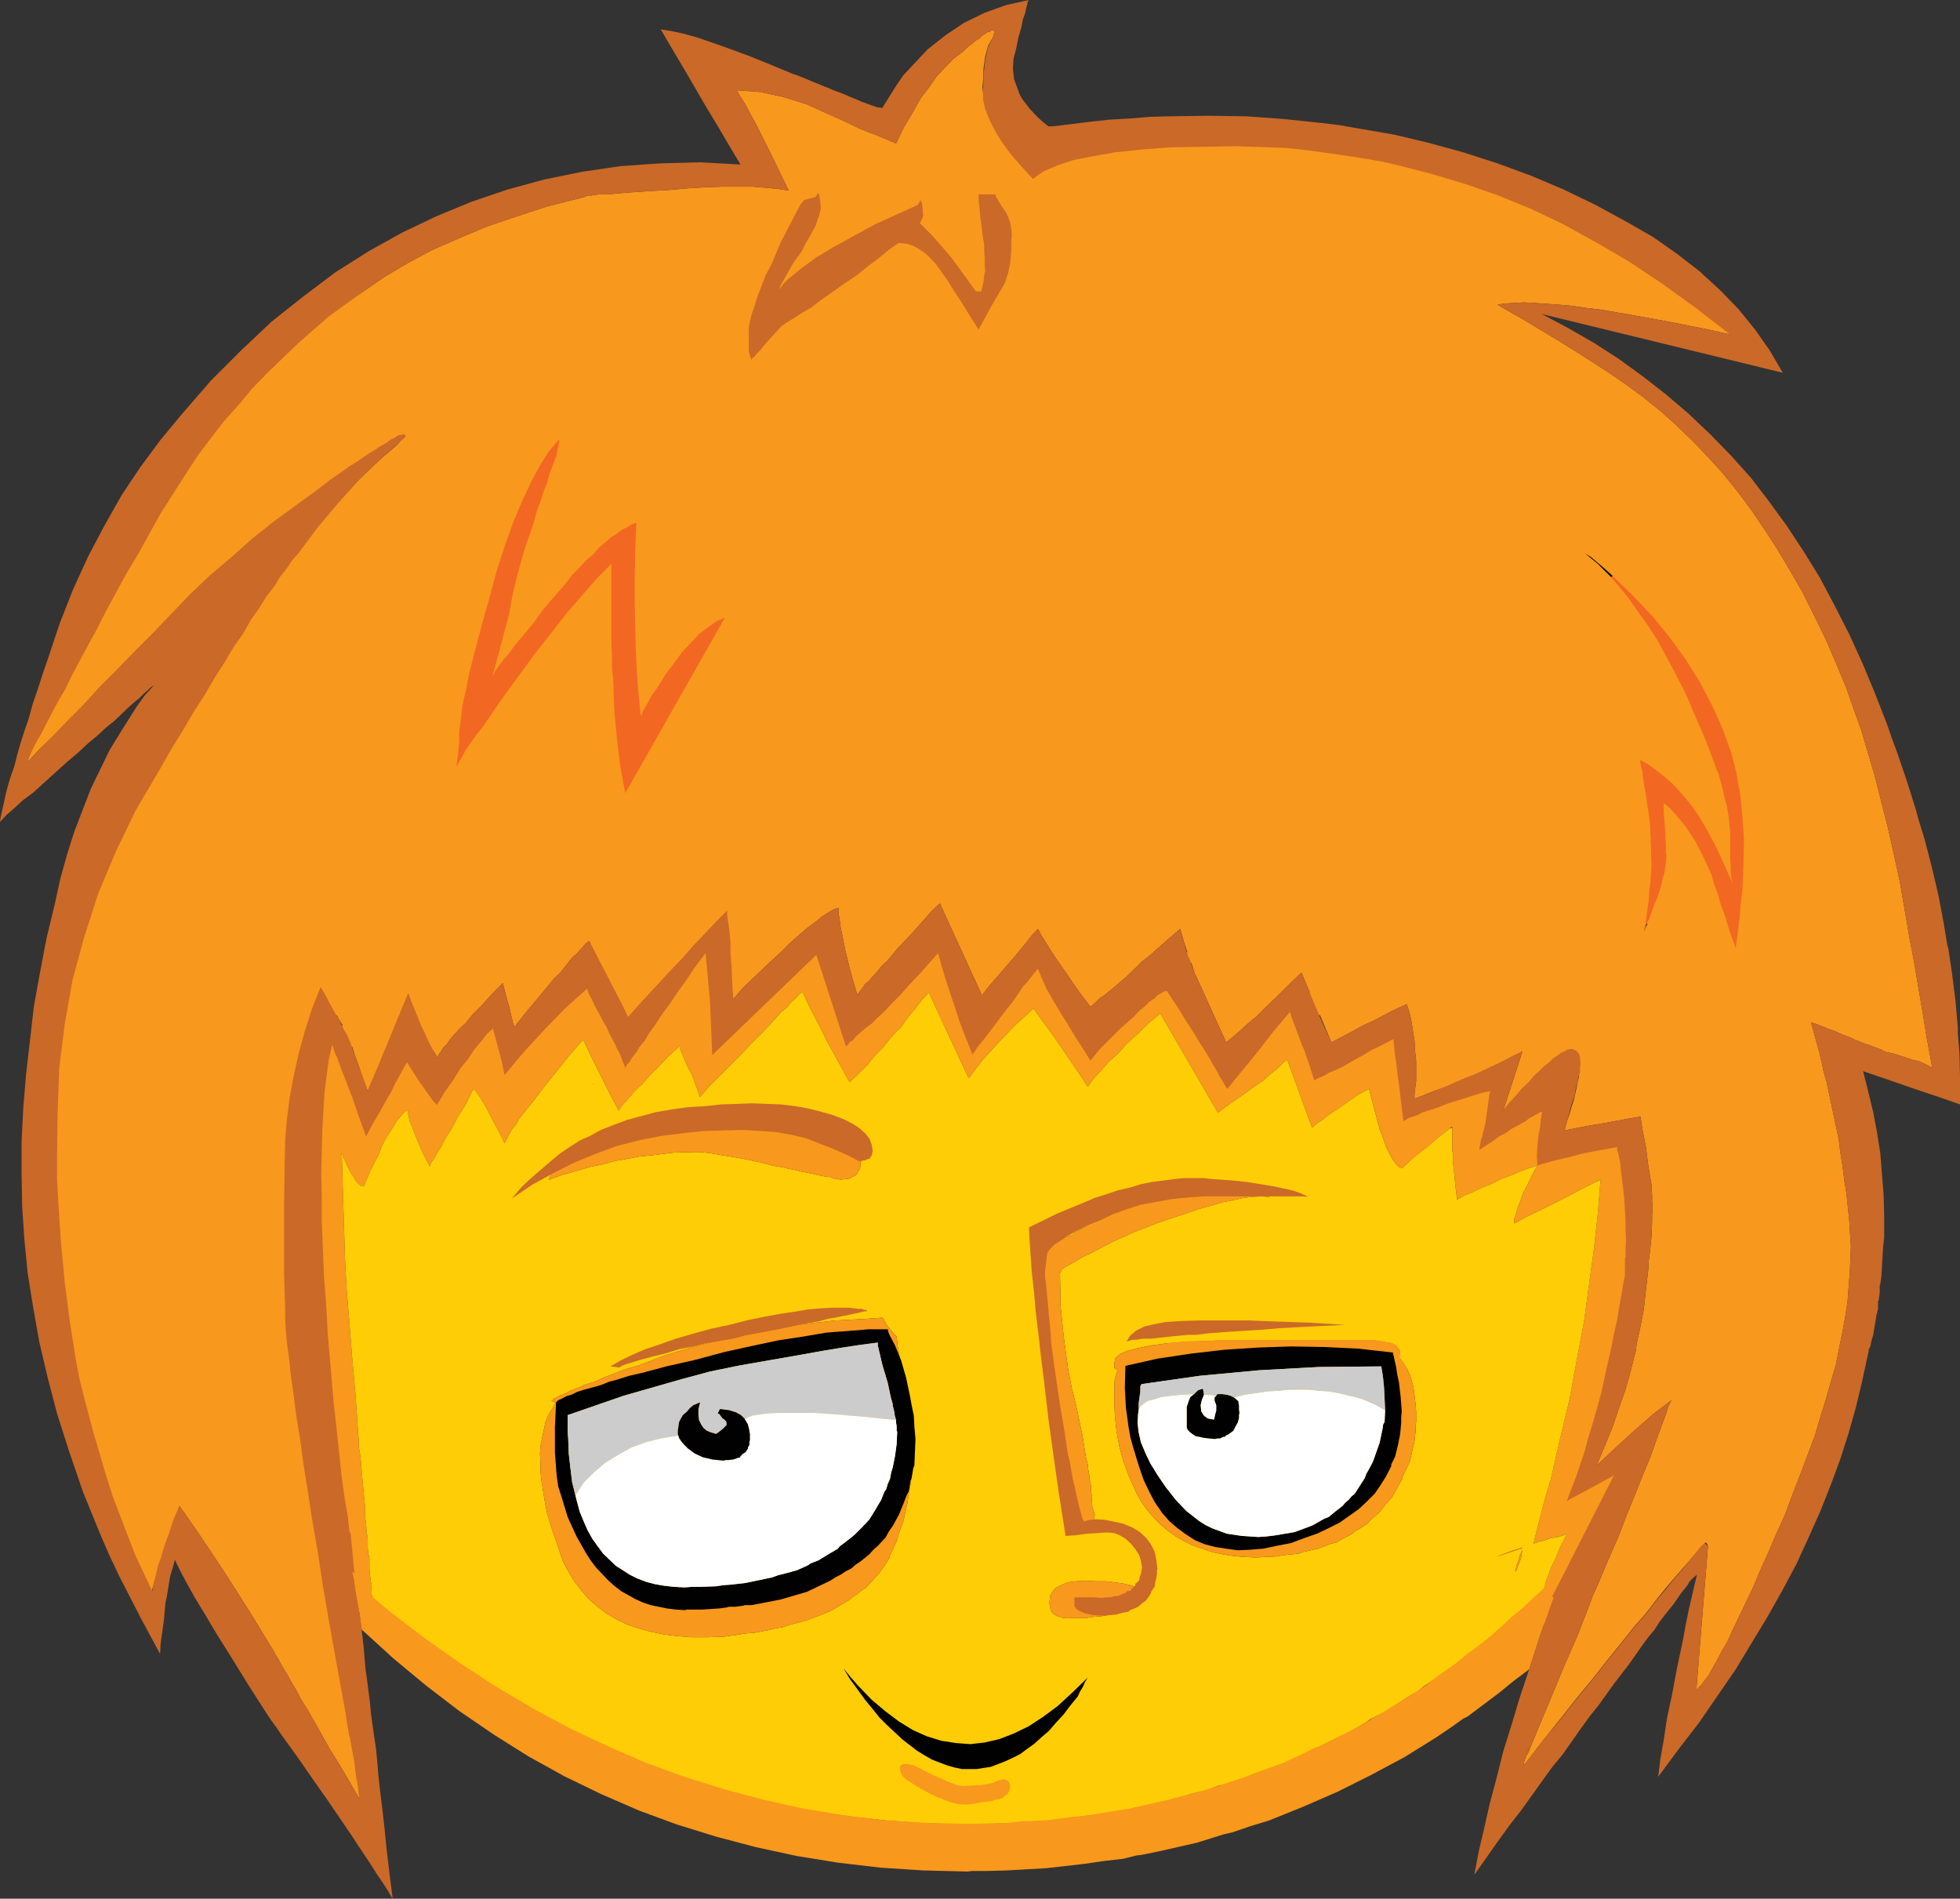 <?xml version="1.0" encoding="utf-8"?>
<!-- Generator: Adobe Illustrator 13.0.0, SVG Export Plug-In . SVG Version: 6.00 Build 14948)  -->
<svg version="1.2" baseProfile="tiny" id="Layer_1" xmlns="http://www.w3.org/2000/svg" xmlns:xlink="http://www.w3.org/1999/xlink"
	 x="0px" y="0px" width="176.95px" height="171.4px" viewBox="0 0 176.95 171.4" xml:space="preserve">
<rect x="0" y="0" width="176.95" height="171.4" fill="#333333" stroke="none"/>
<polygon fill-rule="evenodd" fill="#F04A4A" points="123.649,117.5 122.8,116.85 121.95,116.3 121,115.8 120.101,115.449 
	119.101,115.1 118.101,114.949 117,114.8 115.95,114.85 113.7,115 112.649,115.15 111.7,115.5 109.851,116.35 109,116.9 
	108.25,117.6 107.399,118.35 106.7,119.199 106.05,120.1 105.601,121.15 105.2,122.15 104.95,123.3 104.8,124.5 104.75,125.8 
	104.75,126.85 104.851,127.85 105,128.85 105.25,129.85 105.55,130.8 106,131.75 106.3,132.35 106.7,133 107.101,133.55 
	107.601,134.1 108.05,134.55 108.601,135 109.149,135.4 109.8,135.8 110.399,136.1 111.101,136.4 112.55,136.85 113.3,136.949 
	114.149,137.1 115,137.15 115.95,137.199 116.25,137.15 116.601,137.15 117.3,137.1 117.899,137 118.55,136.9 119.75,136.55 
	119.851,136.449 119.899,136.4 120,136.4 120.3,136.3 120.899,136.1 121.399,135.75 121.95,135.449 122.95,134.699 123.851,133.8 
	124.25,133.3 124.45,133.05 124.7,132.85 125.25,131.949 125.75,131.1 126.149,130.199 126.5,129.3 126.601,128.8 126.601,128.65 
	126.649,128.55 126.75,128.35 126.95,127.449 127,126.949 127.101,126.5 127.149,125.6 127.05,124.3 126.899,123.15 126.601,122 
	126.25,121 125.7,120 125.149,119.1 124.399,118.25 123.649,117.5 "/>
<path fill-rule="evenodd" fill="#F8981D" d="M89.649,3.35L89.75,3V2.85L89.8,2.8l-0.15-0.05H89.5l-0.101,0.1l-0.25,0.05L88.95,3.05
	L88.7,3.2l-0.25,0.25l-0.35,0.2l-0.35,0.3l-0.4,0.3l-0.4,0.4l-0.8,0.6L85.4,6l-0.8,0.85l-0.7,1L83.1,8.9l-0.7,1.25l-0.8,1.35
	l-0.7,1.45l-1.65-0.7l-1.55-0.6l-1.45-0.7l-1.35-0.6L72.8,9.4l-2.1-0.65L68.6,8.3l-2.1-0.15l0.3,0.5l0.45,0.7l0.45,0.85l0.6,1.1
	l0.6,1.2l0.7,1.4l0.75,1.55l0.85,1.75l-1-0.15l-1.05-0.1l-1.2-0.1H66.7h-1.45l-1.5,0.05L62.1,17l-1.7,0.15l-1.75,0.1l-1.5,0.1
	l-1.3,0.1l-1,0.1H54l-0.6,0.1H53l-0.1,0.1l-0.6,0.15l-2.95,0.75l-2.75,0.9l-2.65,0.9l-2.5,1.05l-2.4,1.05l-2.25,1.2L34.7,25
	l-1.95,1.35l-1.55,1l-1.4,1.05l-1.4,1l-1.25,1l-1.25,0.9l-1.15,0.95l-1.1,0.9l-0.95,0.9l-1,0.8l-0.85,0.8l-0.8,0.75l-0.7,0.8
	l-0.7,0.65l-0.55,0.7l-0.5,0.65l-0.4,0.65l-1.35,1.9L14.6,43.7l-2.3,3.8l-2.2,3.7l-1.9,3.7l-0.95,1.75l-0.85,1.8L5.6,60.2L4.9,62
	l-0.75,1.7l-0.6,1.75l-1.1,3.4L3.5,67.7l1.05-1l0.95-0.95l0.9-0.85l0.8-0.85l0.75-0.75l0.65-0.7l0.65-0.55L9.7,61.5l0.3-0.3l0.4-0.3
	l0.35-0.4l0.45-0.35l0.45-0.45l0.55-0.4l0.5-0.5l0.6-0.5l0.6-0.55l0.7-0.5l0.65-0.65L16,56l1.65-1.25l0.8-0.75l0.9-0.75l1.95-1.55
	l2.05-1.75l1.1-0.9l1.2-0.85L28,46.25l1.25-1l1.35-1l1.3-1.1l1.4-1.05l1.4-1.15l1.5-1.1l-1.85,1.6l-2.45,2.3l-2.3,2.4l-2.15,2.4
	L25.5,51.1l-0.35,0.45L24.8,52.1l-0.45,0.65l-0.45,0.8l-0.55,0.8l-0.6,0.95l-0.65,1l-0.65,1.15l-0.8,1.15l-0.8,1.3l-0.9,1.35
	l-0.9,1.5l-1,1.5L16,65.9l-1.1,1.7l-1.1,1.85l-2.25,3.7L10.5,75l-0.85,1.9L8,80.7l-1.25,3.9L5.7,88.5l-0.65,3.949l-0.25,2l-0.15,2
	L4.6,100.55l0.05,3.95l0.25,3.8l0.25,3.649L5.6,115.5l0.45,3.35l0.55,3.2l0.65,3.05l0.8,2.95l0.7,2.7l0.35,1.3l0.4,1.3l0.7,2.4
	l0.7,2.3l0.6,2.101l0.6,2l0.25,0.899l0.3,0.899l0.6,1.75l0.05-0.5l0.2-0.699l0.2-0.9l0.35-1.1l0.15-0.65l0.2-0.699l0.55-1.5
	l0.55-1.801l0.7-1.9l0.95,1.351l1,1.45l1,1.5l1.1,1.65l1.05,1.649l1.15,1.8l2.35,3.85v0.051l0.1,0.15l0.15,0.25l0.25,0.449
	l0.25,0.45l0.35,0.55l0.35,0.65l0.5,0.85l0.45,0.85l0.6,0.951l0.6,1.049l0.7,1.25l0.7,1.25l0.85,1.351l0.85,1.45l0.95,1.65v-0.9
	v-0.95l-0.1-1.149L32.3,158.8v-0.601l-0.1-0.699l-0.05-0.7l-0.1-0.75l-0.05-0.7l-0.1-0.449l-0.05-0.4l-0.1-0.801L31.55,152
	l-0.2-0.95l-0.15-1L31,149l-0.1-0.551l-0.05-0.5l-0.15-0.6l-0.1-0.55l-0.2-1.149l-0.1-0.351l-0.05-0.3l-0.1-0.6l-0.2-1.25
	l-0.3-1.351L29.4,140.4l-0.3-1.451L29,138.55l-0.05-0.2v-0.15l-0.1-0.699l-0.6-3.1l-0.6-3.301L27.2,129.4l-0.25-1.601l-0.25-1.55
	l-0.1-1.45l-0.1-1.45l0.05-1.35l0.05-1.301l0.25-1.199l0.15-1.1l0.15-1.101v-0.601V116.4v-0.15l0.05-0.1l0.1-1.15v-1.051V112.9
	l-0.25-1.75L27,109.449V109l-0.1-0.65l-0.05-0.6L26.6,106l-0.05-1.551L26.5,102.9l0.15-1.4l0.15-1.4l0.3-1.25l0.35-1.199l0.5-1.051
	l0.45-0.9l0.25,1l-0.15,0.4l-0.05,0.45l-0.05,2.149l-0.15,3.051v1l0.25,7.35l0.15,2.551l0.25,2.699l0.25,2.75l0.35,2.95l0.2,2.2
	l0.3,2.15l-0.15,0.549l-0.05,0.601l-0.05,0.601l0.45,3.799l0.05,0.75l-0.1,1.701l0.05,1.5v0.649l0.05,0.601l0.2,1.1l0.1,0.35
	l0.2,0.6l0.35,0.451v0.299v0.15l0.05,0.2l0.1,0.7l0.2,1.199l0.2,1l0.2,0.9l0.05,0.301l0.1,0.299l0.2,0.5l0.2,0.301l0.2,0.1l0.3-0.05
	l0.25-0.101l0.2-0.199l0.15-0.2V145v-0.2l0.05-0.2v-0.25l0.05-0.3l-0.05-0.101V143.9V143.8v-0.25l-0.05-0.3v-0.301l-0.1-0.799
	l-0.05-0.5v-0.5v-0.101V140.9V140.8v-0.149l-0.1-0.351v-0.351l-0.05-0.1v-0.05v-0.101V139.5v-0.551l-0.1-0.649l-0.05-0.7l-0.1-0.8
	v-0.851l-0.1-1l-0.1-1.049l-0.1-1.15l-0.1-1.15l-0.1-0.699l-0.05-0.201v-0.149v-0.3l-0.1-1.35l-0.1-1.451l-0.1-1.5l-0.3-3.299
	l-0.25-3.15l-0.25-3l-0.15-2.801l-0.3-9.649l0.1,0.3v0.051l0.05,0.1l0.1,0.199l0.3,0.65l0.25,0.5l0.3,0.45l0.2,0.351l0.1,0.1
	l0.05,0.05l0.1,0.101l0.2,0.149h0.1h0.05l0.1,0.05l0.6-1.449l0.75-1.451l0.3-0.799l0.35-0.65l0.7-1.1l0.3-0.5l0.35-0.4l0.3-0.35
	l0.35-0.201l-0.05,0.25l0.1,0.351l0.1,0.45l0.25,0.6l0.25,0.65l0.35,0.85l0.4,0.9l0.55,1.05l0.1-0.3l0.25-0.35l0.3-0.551l0.4-0.6
	l0.4-0.801l0.55-0.85l0.55-1.05l0.7-1.101l0.4-0.799l0.15-0.351l0.2-0.25l0.5,0.7l0.6,1l0.6,1.15l0.75,1.399l0.3,0.649l0.45-0.85
	l0.25-0.449l0.35-0.4l0.3-0.551l0.4-0.5l0.85-1.049l0.95-1.25l1.05-1.301L51.3,95.4l1.35-1.551l0.8,1.7l0.4,0.8l0.2,0.4l0.1,0.199
	l0.05,0.101l0.1,0.149v0.051l0.05,0.1l0.1,0.2l0.2,0.399l0.4,0.801l0.8,1.5l0.4-0.551l0.5-0.549l0.55-0.65l0.7-0.65l0.7-0.8l0.8-0.8
	l0.85-0.9l1-0.9l0.05,0.201l0.05,0.199l0.15,0.301l0.1,0.299l0.2,0.451l0.2,0.449l0.3,0.551l0.15,0.35l0.2,0.55l0.45,1.25L64,98.1
	l0.85-0.85l1.55-1.551l1.4-1.449L69.05,93l1.05-1.15l0.45-0.5l0.5-0.4L71.4,90.5l0.4-0.35l0.3-0.351l0.35-0.25l0.3,0.649l0.4,0.851
	L73.6,91.9l0.55,1.049L74.65,94l0.65,1.15l0.65,1.199l0.75,1.35l0.25-0.25l0.35-0.299l0.45-0.451l0.55-0.549l0.6-0.75l0.75-0.75
	l0.75-0.951l0.95-1l0.7-0.949l0.65-0.801l0.6-0.75l0.55-0.6l3.6,7.75l1.25-1.65l1.449-1.6l1.5-1.55l1.65-1.5l0.65,0.899l0.699,0.951
	L95.3,93.8l0.301,0.45l0.35,0.5l1.15,1.699l0.549,0.801l0.25,0.4L98.2,98.1l0.55-0.75l0.649-0.699l0.701-0.801l0.85-0.75l0.8-0.9
	l0.95-0.85l0.949-0.949l1.101-0.9l5.2,8.949l1.15-0.85l1.1-0.75l0.949-0.699l0.9-0.601l0.65-0.601l0.65-0.5L115.8,96l0.4-0.35
	l2.25,6.149l0.449-0.399l0.551-0.351l0.55-0.45l0.649-0.4L122,99.25l0.75-0.5l0.851-0.45l0.25,0.95l0.299,1.15l0.301,1.149l0.15,0.5
	l0.199,0.5l0.301,0.851v0.049l0.049,0.101l0.101,0.2l0.2,0.4l0.3,0.549l0.3,0.4l0.1,0.1l0.051,0.051l0.1,0.1l0.301,0.1l1.149-1.049
	l1.149-0.9l1-0.85l0.951-0.75l0.25-0.201v0.101v1v0.149v0.351v0.45l0.1,0.65v0.75l0.1,0.899l0.1,1.05l0.15,1.2l0.6-0.351l0.75-0.299
	l0.801-0.4l0.9-0.35l0.899-0.451l1.05-0.399l1.051-0.45l1.199-0.4l-0.5,0.9l-0.4,0.85l-0.399,0.75l-0.25,0.75L137,109.05
	l-0.149,0.55l-0.15,0.45v0.399l1.199-0.649l1.15-0.55l2.1-1.051l1.801-0.949l0.8-0.4l0.75-0.35l-0.25,3.05l-0.351,3.2L143.45,116
	l-0.45,3.35l-0.649,3.4l-0.65,3.55l-0.85,3.55l-0.851,3.7l-0.5,1.649l-0.399,1.551l-0.351,1.35l-0.3,1.25l0.55-0.199l0.3-0.051
	l0.7-0.25l0.649-0.1l0.801-0.25l-0.6,1.15l-0.451,1.1l-0.35,0.699l-0.25,0.701l-0.25,0.649l-0.15,0.649l-0.199,0.601l-0.1,0.55
	L139,145.1v0.45v0.351l0.101,0.35l0.149,0.25l0.25,0.199l0.25,0.101l0.351,0.05l0.1-0.1l0.199-0.301l0.25-0.449l0.351-0.6
	l0.351-0.801l0.449-0.949l0.45-1.15l0.601-1.301l0.25-0.85l0.299-0.75l0.25-0.699l0.301-0.601l0.4-1.101l0.149-0.5l0.2-0.35l0.4-0.4
	l0.35-0.35l0.3-0.35l0.3-0.25l0.15-0.301l0.15-0.199l0.1-0.2l0.05-0.149l-0.05-0.301l-0.051-0.15l0.301-0.35l0.1-0.1l0.051-0.1
	l-0.101-0.451l-0.101-0.199l-0.1-0.1l-0.4-0.15l-0.449-0.051l-0.75,0.25l-0.6,0.201l-0.451,0.149l-0.35,0.149l0.2-0.75L144,131.4
	l0.25-0.851l0.3-0.95l0.25-1.05l0.301-1.149l0.299-1.25l0.301-1.25l0.199-1.351l0.25-1.2l0.201-1.15l0.199-1.049l0.15-1l0.199-0.851
	l0.101-0.851l0.2-0.649l0.1-0.649l0.1-0.551l0.201-0.85l0.1-0.551v-0.149h0.05l-0.05-1.55v-1.4l-0.1-1.35l-0.051-1.15l-0.1-1.15
	l-0.1-0.949l-0.101-0.5l-0.05-0.4l-0.1-0.75l0.199-0.199l0.15-0.15l0.1-0.15l0.051-0.1l-0.101-0.301l-0.101-0.149l-0.049-0.101
	l-0.201-0.199L147,103.4l-0.149-0.351l-0.15-0.2l-0.25-0.15l-0.35-0.049l-0.5-0.301l-0.5,0.051l-0.051,0.25l-1.3,0.199l-1.25,0.5
	l-0.95,0.35l-0.85,0.351l-0.801,0.25l-0.699,0.149v-0.75l0.05-0.6v-0.6l0.05-0.5l0.15-0.35l0.199-0.25l0.351-0.451l0.149-0.35
	l0.051-0.15l0.05-0.049l-0.05-0.101v-0.05l-0.1-0.15l0.25-0.35l0.049-0.1h0.051l-0.1-0.65l-0.101-0.25l-0.101-0.15L139.95,98.4
	L139.8,98.3l-0.449-0.05h-0.201l-0.199,0.1l-0.301,0.1l-0.25,0.201l-0.35,0.199l-0.35,0.301l-0.45,0.35l-0.399,0.449l-0.65,0.5
	l-0.5,0.451l-0.5,0.399l-0.35,0.351l-0.351,0.25l-0.149,0.199l-0.15,0.1v0.101v-0.25l0.199-0.399l0.201-0.451l0.149-0.549l0.149-0.4
	l0.051-0.4L135,99.6v-0.25l0.05-0.25l0.051-0.15l-0.051-0.299l-0.1-0.25l-0.2-0.201l-0.25-0.1l-0.2-0.35l-0.25-0.25l-0.35-0.15
	h-0.35l-0.851,0.35l-0.149-0.299l1.449-0.701l1.35-0.6l1.201-0.6l1.1-0.6l-1.75,5.399l0.55-0.7l0.601-0.6l1.1-1.051l0.449-0.5
	l0.5-0.399l0.4-0.399l0.45-0.301l0.351-0.35l0.35-0.25l0.3-0.2l0.351-0.101l0.25-0.149l0.25-0.05l0.449,0.05l0.25,0.149l0.1,0.15
	l0.101,0.25l0.05,0.551v0.35v0.449l-0.1,0.4l-0.1,0.5l-0.25,1.15l-0.201,0.6l-0.199,0.7l-0.25,0.7l-0.2,0.8l2-0.399l1.8-0.301
	l1.6-0.3l1.451-0.25l0.199,1.3l0.301,1.5l0.199,1.6l0.301,1.801l0.049,0.949v0.5l0.051,0.601l-0.051,0.55v0.65l-0.049,1.35
	l-0.15,1.45l-0.1,0.75l-0.051,0.851l-0.199,1.699l-0.201,1.85L148.05,120l-0.199,0.9l-0.101,0.449l-0.05,0.5l-0.45,1.801l-0.5,1.799
	l-0.601,1.701l-0.6,1.75l-0.699,1.699l-0.701,1.7l1.75-1.649l1.701-1.551l1.649-1.449l1.649-1.25l-0.25,0.5l-0.199,0.6l-0.45,1.25
	l-0.5,1.35l-0.55,1.551l-0.65,1.549l-0.699,1.75l-0.75,1.851l-0.75,1.95l-0.9,2.05l-0.9,2.149l-0.5,1.101l-0.449,1.2l-0.951,2.449
	l-1.1,2.5l-1.1,2.65l-1.15,2.75l-1.199,2.9l0.25-0.9l-0.201,0.551l-0.149,0.5l-0.149,0.399l-0.051,0.351l1.65-2.15l1.6-2l1.5-1.9
	l1.45-1.75l1.3-1.65l1.25-1.549l1.15-1.451l1.1-1.25l0.95-1.25l0.899-1.1l0.801-0.949l0.75-0.851l0.65-0.75l0.549-0.649l0.451-0.551
	l0.399-0.35l0.2,0.3l-1.051,13l0.201-0.2l0.25-0.25l0.299-0.4l0.351-0.449l0.351-0.65L155,149.9l0.45-0.851l0.5-0.851l0.5-1.1
	l0.55-1.15l0.601-1.25l0.649-1.35l0.649-1.55l0.701-1.55l0.75-1.75l0.799-1.75l0.701-1.9l0.699-1.8l1.301-3.45l0.5-1.699l0.5-1.601
	l0.449-1.601l0.45-1.5l0.3-1.549l0.301-1.451l0.25-1.399l0.199-1.3l0.1-1.35L167,114.9l0.101-2.351l-0.15-2.399l-0.25-2.4l-0.2-1.25
	l-0.149-1.2l-0.201-1.25l-0.149-1.2l-0.55-2.6l-0.551-2.6l-0.199-0.701l-0.1-0.35l-0.051-0.3l-0.3-1.3l-0.75-2.7l0.351,0.101
	l0.399,0.149l0.75,0.3l0.7,0.25l0.65,0.301l0.549,0.199l0.25,0.1l0.301,0.15l1,0.4l0.35,0.1h0.051l0.1,0.051l0.199,0.1l0.301,0.1
	l0.25,0.1h0.05l0.101,0.051l0.149,0.1l0.2,0.1l0.699,0.15l0.65,0.2l1.2,0.399l0.5,0.101l0.45,0.2l0.4,0.199l0.35,0.201l-0.5-2.701
	l-0.4-2.449l-0.4-2.35L172.8,86.8l-0.4-2.05l-0.299-1.8l-0.301-1.7l-0.25-1.5L171,77.2l-0.55-2.45l-0.6-2.35l-0.551-2.2l-0.65-2.2
	l-0.6-2.05L167.351,64l-0.65-1.85l-0.95-2.3l-0.95-2.2l-1.05-2.15l-1-2l-1.149-2l-1.101-1.85l-1.2-1.85l-1.15-1.7l-1.299-1.75
	l-1.301-1.6l-1.4-1.55l-1.35-1.4l-1.449-1.4l-1.451-1.3l-1.549-1.25l-1.5-1.1l-1-0.7l-1.051-0.7l-1.25-0.8l-1.25-0.8l-1.449-0.9
	l-1.5-0.9l-1.65-1l-1.75-1l-0.75-0.45l0.65-0.1l0.85-0.05l0.85-0.05l1,0.05l2.15,0.15l1.15,0.1l1.35,0.2l1.3,0.15l1.45,0.25
	l1.449,0.25l1.65,0.3l1.65,0.3l1.75,0.35l1.8,0.35l1.95,0.45l-2-2.25l-1.051-1.05l-1.1-1l-1.199-1l-1.201-0.9l-2.6-1.75l-2.9-1.65
	l-1.5-0.75l-1.549-0.7l-1.65-0.7l-1.65-0.6l-1.699-0.6l-1.75-0.55l-3.65-1.05l-3.6-0.95l-3.601-0.8l-3.55-0.65l-3.6-0.55l-3.5-0.4
	l-3.5-0.3l-3.451-0.15l-2.799-0.1l-2.601-0.1l-2.351-0.1l-1.1-0.05h-1l-1.9-0.1l-1.699-0.1l-1.5-0.1l-1.2-0.1l-0.3-0.4l-0.2-0.4
	l-0.2-0.45l-0.1-0.4L88.8,8.9l-0.05-0.5L88.7,7.85l0.05-0.55l0.05-1.15l0.15-1.05l0.25-0.95L89.649,3.35L89.649,3.35z M65.15,83.9
	l0.1,0.75L65.1,84.5L65,84.45l-0.35-0.05L65.15,83.9L65.15,83.9z M39.5,95.5l0.1-0.301l0.2-0.25L40,94.6l0.35-0.35l0.3-0.45
	l0.4-0.45l0.45-0.5l0.55-0.5l0.65-0.8l0.85-0.851l0.85-0.949l1-1l0.3,1.199L46,91l0.2,0.9l0.1,0.399l0.15,0.399l1.15-1.449L48.65,90
	l0.95-1.15l0.45-0.55l0.5-0.45L51.3,86.9l0.35-0.451l0.4-0.35l0.6-0.65l0.25-0.3l0.3-0.2l0.35,0.8l0.55,1.1l0.55,1.35l0.7,1.65
	l0.05-0.199l0.1-0.101V89.5l0.05,0.05H55.5v0.101L55.4,90l0.75,1.949l0.05,0.15l0.5,1.4l0.9-1.15l0.9-1l0.85-1l0.85-0.9l-0.6,1
	L59.05,91.4l-0.55,0.85l-0.5,0.8l-0.5,0.7l-0.45,0.65l-0.4,0.549L56.3,95.5l-0.1,0.15l-0.75-1.951L55.1,92.8l-0.25-0.55l-0.3-0.7
	V91.5h-0.2l-0.2-0.1L54,91.199l-0.1-0.149l-0.3-0.5l0.1,0.149l0.15,0.201l0.1,0.1L54,91.05l0.1,0.101l0.05,0.049l0.1,0.051v-0.051
	h0.05h0.1l-0.3-0.649l-0.25-0.45L53.6,89.65l-0.2-0.25l0.15-0.4l0.15-0.301l0.1-0.25l0.05-0.1L53.8,87.9V87.55l-0.1-0.351
	l-0.05-0.25l-0.2-0.399l-0.15-0.101h-0.1h-0.4l-0.45,0.25l-0.5,0.4l-0.3,0.301L51.3,87.8l-0.65,0.649l-0.6,0.801l-0.35,0.4l-0.3,0.5
	l-0.6,1.049l-0.4,0.5L48.05,92.3l-0.7,1.25L46.6,94.9L46.2,95.6L45.85,96.4l-0.2-0.551L45.5,95.4L45.2,94.6l-0.2-0.4l-0.15-0.25
	l-0.1-0.399l-0.05-0.3L44.6,93l-0.1-0.15l-0.15-0.3l-0.1-0.149l-0.2-0.101l-0.15,0.05L43.65,92.4l-0.2,0.199l-0.3,0.25l-0.25,0.4
	l-0.25,0.05l-0.15,0.149L42.4,93.9l-0.05,0.049l-0.5,0.451l-0.5,0.549L40.6,95.8L39.8,96.9l-0.35,0.5l-0.6,0.85L38.6,97.5l-0.2-0.6
	l-0.2-0.451l0.05-0.1v-0.15l-0.1-0.649l-0.1-0.25l-0.1-0.149l-0.2-0.201l-0.2-0.1L37.1,94.8l-0.3,0.149L36.1,94.8h-0.35l-0.25,0.149
	l-0.15,0.101l-0.15,0.399v0.301l0.1,0.3v0.05l0.05,0.1l0.1,0.201l-0.6,0.85l-0.5,0.65l-0.45,0.75l-0.55,0.799l-0.5,0.9L32.4,99.4
	L32.05,98.6l-0.35-0.75l-0.3-0.65v-0.5v-0.25l0.05-0.199l0.05-1V95l0.15-0.301L31.8,94.5l0.25,0.8l0.35,0.95l0.35,1.05l0.45,1.2
	l0.85-2l1-1.65l1-1.449L37.2,92.3l0.5,0.601l0.55,0.699l1,1.45L39.5,95.5L39.5,95.5z M30.1,92.449h-0.15l0.1-0.299l0.15-0.201
	l0.2-0.299l0.1,0.199l0.05,0.1l0.1,0.15l0.3,0.5l-0.4-0.15H30.1L30.1,92.449z M69.7,87.699L69.45,87.9l-2.1,2.199l-1.8,2.301
	l-0.3,0.399l-0.65,0.95l-0.1-0.15v-0.25l-0.1-0.4V92.5l-0.2-1.85l-0.2-1.5l-0.05-0.5l0.15-0.25h0.05l0.2-0.551L64.6,87.4l0.4-0.75
	L65.25,86l0.1-0.25l0.1-0.15l0.75,4.6l0.85-1l1.05-1l1.15-1.1l1.25-1.15l0.85-0.85l0.8-0.7l0.75-0.65l0.7-0.5l0.6-0.5l0.55-0.35
	l0.5-0.3l0.45-0.15v0.45l0.1,0.6l0.1,0.75l0.2,0.95l0.2,1.05l0.3,1.199l0.35,1.351l0.45,1.5l0.45-0.601l0.25-0.35l0.35-0.3
	l0.75-0.851l0.4-0.5l0.5-0.449l0.95-1.15l1.15-1.2l1.25-1.4l0.65-0.75l0.75-0.7l3.8,8.3l0.701-0.9l0.699-0.799l1.35-1.551
	l1.201-1.45l0.549-0.7l0.551-0.6l0.35,0.65l1.1,1.75l0.551,0.8l0.6,0.851l0.5,0.75l0.551,0.799l1.1,1.451L99,90.4l0.3-0.301
	l0.4-0.25l0.85-0.699l0.95-0.801l1.05-1l0.551-0.55l0.649-0.5l1.351-1.2l1.449-1.25l0.301,1.05L107,85.4l0.2,0.549l-1.5,0.75
	l-1.4,1.15l-0.35-0.199l-0.2,0.1l-0.149,0.3v0.5l-0.4,0.3l-0.35,0.4L102,90.199L99.95,92.4l-1.85,2.299L97.25,93.05l-0.649-1.399
	L96.05,90.5l-0.449-0.85L95.05,88.85l-0.35-0.8l0.1-0.3l0.1-0.2L94.95,87.4L95,87.35l-0.05-0.4l-0.1-0.25L94.7,86.4l-0.2-0.15
	l-0.3-0.15h-0.35l-0.301,0.15l-0.4-0.301l-0.299-0.1L92.5,85.9l-0.2,0.149l-0.1,0.149l-0.1,0.15l0.049,0.25L92,86.75L91.899,87
	l-0.049,0.75l0.1,0.199l-0.35,0.351L91.3,88.75l-0.35,0.5l-0.301,0.6L90,90.75l-0.649,1.05L88.65,92.9l-0.7,1.199l-0.65-1.4
	l-0.5-1.25L86.3,90.3l-0.35-0.95l-0.25-1l-0.2-0.85l0.4-0.551l0.15-0.25l0.2-0.149l0.15-0.25l0.05-0.101h0.05L86.45,85.9v-0.201
	l-0.1-0.35L86.2,85.1L86,84.95l-0.3-0.05h-0.2L85.35,85l-0.4,0.15L84.5,85.5l-0.1-0.1l-0.35-0.45l-0.3-0.25l-0.25-0.1l-0.15,0.05
	l-0.2,0.15l-0.1,0.35L83,85.6v0.65l0.1,0.35l-0.45,0.35l-0.6,0.451L81.4,88.05l-0.7,0.649L79.95,89.5l-0.85,0.8l-0.85,0.95
	l-0.95,0.949L76.35,93.3l-0.1-0.101l-0.05-0.1l-0.1-0.25L76,92.65l-0.05-0.201L75.85,92l-0.1-0.2l-0.05-0.101V91.65l-0.1-0.301
	l-0.2-0.699l-0.1-0.25l-0.05-0.201l-0.1-0.399l-0.1-0.25L75,89.35L74.9,88.9l-0.25-0.65l-0.2-0.551l-0.4-0.85l0.5-0.65l0.4-0.449
	l0.2-0.35l0.05-0.1h0.05l-0.05-0.55l-0.15-0.35l-0.15-0.15l-0.1-0.05l-0.3-0.05l-0.45,0.05l-0.25,0.05l-0.2,0.15L73,84.75
	l-0.65,0.55L72,85.6l-1,0.85l-0.7,0.701L69.7,87.699L69.7,87.699z M107.55,86.9l0.301,0.949l0.399,0.85l2.45,5.4l0.55-0.449
	l0.649-0.551l0.701-0.65l0.85-0.699l0.85-0.85l1-0.951l1.051-1.049L117.5,87.8l0.75,1.8l-0.55,0.45l-0.301,0.3l-0.25,0.4l-0.299-0.1
	h-0.25h-0.15l-0.1,0.1l-0.201,0.1L116,91.05L115.851,91l-0.301,0.05l-0.25,0.149l-0.199-0.1l-0.15,0.051l-0.1,0.149v0.3l-0.451,0.45
	L114,92.699l-0.5,0.75l-0.25,0.4l-0.2,0.5l-0.449,0.45l-0.351,0.45l-0.55,0.699l-0.45,0.5l-0.149,0.201L111,96.8l-0.851-1.3
	l-0.75-1.15L108.7,93.3l-0.65-0.95l-0.65-0.85l-0.549-0.75l-0.5-0.65l-0.4-0.55l0.75-1.3L107.55,86.9L107.55,86.9z M28.65,95.1
	l0.05,0.051l-0.1,0.1L28.65,95.1L28.65,95.1z M143.7,50.4l-0.4-0.3l0.4,0.25V50.4L143.7,50.4z M148.75,83.4l-0.2,0.35l-0.1,0.35
	l0.05-0.4l0.101-0.35L148.75,83.4L148.75,83.4z M127,90.65l0.2,0.6l0.199,0.8l0.301,1.899l0.05,0.9l0.101,0.95v0.851v0.899
	l-0.101,0.8l-0.05,0.4v0.449l1.9-0.75l1.85-0.649l-0.1,0.351l-4.25,1.699l-0.301-1.1l-0.25-0.95l0.1-0.101l0.15-0.1l0.1-0.199
	l0.051-0.101l0.1-0.05l0.051-0.301l0.1-0.25v-0.35l0.05-0.3l-0.101-0.7l-0.1-0.35l-0.1-0.301l-0.2-0.399l-0.101-0.2l-0.049-0.1
	v-0.051l-0.451-0.699l-0.449-0.551l-0.35-0.199l-0.25,0.05L125.05,92.9h-0.199l-0.351,0.049L124.3,93l-0.199,0.15l-0.551,0.35
	l-0.6,0.55l-0.1-0.05v0.15l-0.301,0.25l-0.949,0.799l-0.4,0.351l-0.301,0.351l-0.35,0.25l-0.25,0.25l-0.35,0.35l-0.301-0.35
	l-0.149-0.201l-0.101-0.149l-0.5-0.75l-0.6-0.851l-0.5-0.949l0.35-0.6l0.4-0.5l0.301-0.451l0.299-0.35l1.051,2.5l2-1.05l0.9-0.5
	L124,92.15l1.601-0.851L127,90.65L127,90.65z"/>
<polygon fill-rule="evenodd" fill="#FFCD05" points="39.45,97.4 38.95,97.3 38.6,97.05 38.4,96.9 38.6,97.5 38.85,98.25 39.45,97.4 
	"/>
<polygon fill-rule="evenodd" fill="#FFCD05" points="55.4,90 55.5,89.65 55.5,89.55 55.55,89.55 55.5,89.5 55.5,89.55 55.4,89.65 
	55.35,89.85 55.15,90.05 54.95,90.35 54.65,90.699 54.4,91.199 54.3,91.199 54.25,91.199 54.25,91.25 54.15,91.199 54.1,91.15 
	54,91.05 53.95,91 53.85,90.9 53.7,90.699 53.6,90.55 53.9,91.05 54,91.199 54.15,91.4 54.35,91.5 54.55,91.5 54.75,90.949 
	55,90.55 55.2,90.199 55.4,90 "/>
<polygon fill-rule="evenodd" fill="#FFCD05" points="64,89.15 64.2,90.65 64.4,92.5 64.4,92.949 64.5,93.35 64.5,93.6 64.6,93.75 
	65.25,92.8 64.6,90.55 64.15,88.4 64.1,88.4 63.95,88.65 64,89.15 "/>
<path fill-rule="evenodd" fill="#FFCD05" d="M38.8,105.3l-0.55-1.05l-0.4-0.9l-0.35-0.85l-0.25-0.65l-0.25-0.6l-0.1-0.45l-0.1-0.351
	l0.05-0.25L36.5,100.4l-0.3,0.35l-0.35,0.4l-0.3,0.5l-0.7,1.1l-0.35,0.65l-0.3,0.799l-0.75,1.451l-0.6,1.449l-0.1-0.05H32.7h-0.1
	l-0.2-0.149l-0.1-0.101l-0.05-0.05l-0.1-0.1l-0.2-0.351l-0.3-0.45l-0.25-0.5l-0.3-0.65L31,104.5l-0.05-0.1v-0.051l-0.1-0.3
	l0.3,9.649l0.15,2.801l0.25,3l0.25,3.15l0.3,3.299l0.1,1.5l0.1,1.451l0.1,1.35v0.3v0.149l0.05,0.201l0.1,0.699l0.1,1.15l0.1,1.15
	l0.1,1.049l0.1,1v0.851l0.1,0.8l0.05,0.7l0.1,0.649v0.551v0.199v0.101v0.05l0.05,0.1v0.351l0.1,0.351v0.149v0.101v0.149v0.101v0.5
	l0.05,0.5l0.1,0.799v0.301l0.05,0.3v0.25v0.101v0.049l0.05,0.101l-0.05,0.3v0.25l-0.05,0.2v0.2v0.05l3.1,2.351l3.2,2.199l3.2,2.051
	l3.25,1.949l3.25,1.75l3.3,1.6l3.3,1.451l3.35,1.35l3.35,1.1l3.4,1l3.4,0.85l3.5,0.75l3.45,0.5l3.5,0.4l3.55,0.25l3.6,0.1l0.9-0.049
	h0.95l1.9-0.051l3.699-0.25l3.601-0.449l3.601-0.551l3.5-0.8l1.699-0.45l0.4-0.15l0.449-0.1l0.9-0.199l0.801-0.301l0.399-0.15
	l0.45-0.1l1.699-0.55l1.65-0.601l1.7-0.6l3.2-1.449l1.55-0.801l1.601-0.75l1.5-0.9l0.35-0.25l0.4-0.199l0.799-0.4l1.5-0.949
	l0.75-0.5l0.801-0.451l0.699-0.549l0.75-0.5l1.5-1.051l2.9-2.199l2.801-2.4l2.799-2.551l0.15-0.649l0.25-0.649l0.25-0.701
	l0.35-0.699l0.451-1.1l0.6-1.15l-0.801,0.25l-0.649,0.1l-0.7,0.25l-0.3,0.051l-0.55,0.199l0.3-1.25l0.351-1.35l0.399-1.551
	l0.5-1.649l0.851-3.7l0.85-3.55l0.65-3.55l0.649-3.4l0.45-3.35l0.449-3.25l0.351-3.2l0.25-3.05l-0.75,0.35l-0.8,0.4l-1.801,0.949
	l-2.1,1.051l-1.15,0.55l-1.199,0.649v-0.399l0.15-0.45l0.149-0.55l0.25-0.601l0.25-0.75l0.399-0.75l0.4-0.85l0.5-0.9l-1.199,0.4
	l-1.051,0.45l-1.05,0.399l-0.899,0.451l-0.9,0.35l-0.801,0.4l-0.75,0.299l-0.6,0.351l-0.15-1.2l-0.1-1.05l-0.1-0.899v-0.75
	l-0.1-0.65v-0.45v-0.351V102.8v-1l-0.25,0.101l-0.951,0.75l-1,0.85l-1.149,0.9l-1.149,1.049l-0.301-0.1l-0.1-0.1l-0.051-0.051
	l-0.1-0.1l-0.3-0.4l-0.3-0.549l-0.2-0.4l-0.101-0.2l-0.049-0.101V103.4l-0.301-0.851l-0.199-0.5l-0.15-0.5l-0.301-1.149l-0.299-1.15
	l-0.25-0.95l-0.851,0.45l-0.75,0.5l-1.351,0.949L120,100.6l-0.55,0.45l-0.551,0.351l-0.449,0.399l-2.25-6.149L115.8,96l-0.449,0.449
	l-0.65,0.5l-0.65,0.601l-0.9,0.601L112.2,98.85l-1.1,0.75l-1.15,0.85l-5.2-8.949l-1.101,0.9L102.7,93.35l-0.95,0.85l-0.8,0.9
	l-0.85,0.75l-0.701,0.801L98.75,97.35L98.2,98.1l-0.301-0.449l-0.25-0.4l-0.549-0.801l-1.15-1.699l-0.35-0.5L95.3,93.8l-0.65-0.899
	l-0.699-0.951L93.3,91.05l-1.65,1.5l-1.5,1.55l-1.449,1.6l-1.25,1.65l-3.6-7.75l-0.55,0.6l-0.6,0.75l-0.65,0.801l-0.7,0.949l-0.95,1
	l-0.75,0.951L78.9,95.4l-0.6,0.75l-0.55,0.549L77.3,97.15l-0.35,0.299l-0.25,0.25l-0.75-1.35L75.3,95.15L74.65,94l-0.5-1.051
	L73.6,91.9l-0.45-0.851l-0.4-0.851l-0.3-0.649L72.1,89.8l-0.3,0.351l-0.4,0.35l-0.35,0.449l-0.5,0.4l-0.45,0.5L69.05,93l-1.25,1.25
	l-1.4,1.449l-1.55,1.551L64,98.1l-0.8,0.95l-0.45-1.25l-0.2-0.55L62.4,96.9l-0.3-0.551L61.9,95.9l-0.2-0.451l-0.1-0.299l-0.15-0.301
	L61.4,94.65l-0.05-0.201l-1,0.9l-0.85,0.9l-0.8,0.8l-0.7,0.8l-0.7,0.65l-0.55,0.65l-0.5,0.549l-0.4,0.551l-0.8-1.5l-0.4-0.801
	l-0.2-0.399l-0.1-0.2l-0.05-0.1v-0.051l-0.1-0.149l-0.05-0.101l-0.1-0.199l-0.2-0.4l-0.4-0.8l-0.8-1.7L51.3,95.4l-1.15,1.449
	L49.1,98.15l-0.95,1.25l-0.85,1.049l-0.4,0.5l-0.3,0.551l-0.35,0.4L46,102.35l-0.45,0.85l-0.3-0.649l-0.75-1.399L43.9,100l-0.6-1
	l-0.5-0.7l-0.2,0.25L42.45,98.9l-0.4,0.799l-0.7,1.101l-0.55,1.05l-0.55,0.85l-0.4,0.801l-0.4,0.6l-0.3,0.551L38.9,105L38.8,105.3
	L38.8,105.3z M57,101.949h0.1l1.35-0.299l1.55-0.201l1.55-0.149l1.75-0.05l1.35-0.1h1.4h1.3l1.3,0.1l2.4,0.25l2.2,0.449l1,0.25
	l0.95,0.301l0.75,0.3l0.65,0.399l0.45,0.351l0.4,0.399l0.2,0.451l0.1,0.5H77.7v0.049v0.101v0.2l-0.1,0.35l-0.1,0.1h-0.05v0.051v0.1
	l-0.2,0.25l-0.3,0.15l-0.3,0.15l-0.4,0.049l-0.4,0.051l-0.1-0.051h-0.1l-0.2-0.049H75.3l-0.25-0.101l-0.1-0.05H74.9h-0.1l-0.65-0.1
	l-0.85-0.201l-1-0.199l-0.6-0.15l-0.55-0.1l-0.35-0.1l-0.3-0.051l-0.65-0.1l-1.35-0.35l-1.2-0.25l-1.1-0.201l-0.95-0.149
	l-0.85-0.149l-0.7-0.101L63.1,104h-0.45l-1.85,0.05l-2,0.25l-1.05,0.101L56.7,104.6l-1.15,0.2l-1.1,0.3l-1.2,0.25l-1.2,0.35
	l-1.25,0.351l-1.25,0.45l0.45-1.15l0.35-0.5l0.45-0.449l0.45-0.451l0.65-0.399l0.65-0.351l0.8-0.25l1.7-0.549l1.9-0.451H57
	L57,101.949z M55.85,101.6h-0.1l0.7-0.35v0.05l-0.35,0.2L55.85,101.6L55.85,101.6z M53.6,97.85h-0.05V97.8L53.6,97.85L53.6,97.85z
	 M93.851,116.25v-0.95l0.049-0.8L94,113.8l0.2-0.55l0.35-0.801l0.551-0.549l0.649-0.4l0.851-0.15l0.049,0.25L97,111.3l0.45-0.25
	l0.949-0.55l1.101-0.6l1.25-0.551l1.55-0.75l1.5-0.6l0.7-0.301l0.75-0.199l1.351-0.35l1.25-0.25l1.199-0.101l0.551-0.05l0.6,0.05
	l1.05,0.149l0.75-0.1h0.649l0.551,0.051l0.5,0.149l0.35,0.149l0.25,0.25l0.15,0.25l0.15,0.351l-0.75-0.05l-0.801,0.05l-0.85,0.101
	l-0.9,0.199l-1,0.2l-1,0.3l-1.1,0.301l-1.15,0.399l-2.4,0.8l-2.199,0.85l-2,0.9l-1.801,0.95L97.7,113.5l-0.75,0.449L96.3,114.3
	l-0.449,0.3l-0.15,0.35v0.301l0.05,2.699l0.3,2.851l0.4,2.95l0.3,1.5l0.399,1.6l0.301,1.45l0.3,1.45l0.2,1.25l0.1,0.6l0.15,0.6
	l0.05,0.5l0.101,0.5v0.201v0.1v0.05l0.049,0.101l0.101,0.5v0.399l0.05,0.399v0.351l0.051,0.399V136l0.049,0.199l0.101,0.25v0.051
	l0.05,0.1v0.051l0.051,0.1l-0.051,0.1V137v0.25l-0.1,0.199l-0.051,0.101v0.149L98.5,137.8l-0.101,0.149l-0.299,0.15l-0.201-0.15
	l-0.1-0.199l-0.199-0.301L97.5,137.1l-0.2-0.1l-0.199-0.15l-0.201-0.25l-0.199-0.3l-0.2-0.399l-0.2-0.451l-0.199-0.549L96,134.3
	l-0.2-0.7l-0.15-0.75L95.45,132l-0.1-0.9l-0.201-1l-0.1-1.05l-0.199-1.149l-0.101-1.201l-0.25-2.449l-0.2-2.15l-0.1-0.949
	l-0.051-0.851l-0.1-1.45l-0.1-1.15l-0.051-0.449v-0.35l-0.049-0.351V116.4V116.25L93.851,116.25z M100.601,125.1l0.049-0.699
	l0.25-0.701l-0.149-0.1l-0.101-0.05l-0.049-0.101V123.3v-0.25l0.1-0.45l0.4-0.35l0.649-0.301l1-0.25l1.2-0.25l1.5-0.199l1.75-0.15
	l2.1-0.05l0.551-0.05h0.35h0.55H112h0.75h0.851h1.85h1.05h1.149h2.551h1.35h1.551h1.1l0.9,0.15l0.35,0.049l0.3,0.101l0.25,0.149
	l0.2,0.201l0.199,0.299v0.201l-0.049,0.199v0.25l0.149,0.15l0.2,0.25l0.15,0.25l0.199,0.35l0.301,0.7l0.1,0.399l0.15,0.5
	l0.199,1.551l0.051,0.8v0.8l-0.051,0.4v0.449l-0.1,0.9l-0.2,0.85l-0.2,0.9l-0.35,0.801l-0.2,0.399l-0.101,0.2l-0.049,0.1v0.15
	l-0.451,0.8l-0.5,0.899l-0.549,0.601l-0.5,0.649L124,137l-0.3,0.25l-0.25,0.3l-0.7,0.45l-0.351,0.199l-0.299,0.25l-0.75,0.4
	l-0.701,0.4l-0.449,0.1l-0.4,0.15l-0.8,0.3l-0.899,0.2l-0.451,0.1l-0.399,0.15l-0.95,0.1l-0.5,0.051l-0.449,0.1l-1,0.05l-1,0.05
	l-1.101-0.05l-1-0.101l-0.95-0.149l-0.9-0.2l-1.75-0.6l-0.799-0.4l-0.701-0.4l-0.75-0.549l-0.649-0.551l-0.601-0.6l-0.549-0.65
	l-0.551-0.75l-0.449-0.8l-0.75-1.7l-0.451-1.25l-0.35-1.3l-0.25-1.351l-0.15-1.399l-0.049-1.149V125.8v-0.55V125.1L100.601,125.1z
	 M80.8,120.5l0.15,0.15l0.1,0.899l0.2,1.101l0.2,1.199l0.3,1.4l0.15,1.1v0.25l0.05,0.301l0.1,0.6l0.1,1.05l0.1,1.101v1v0.5v0.25
	l0.05,0.299l-0.05,2l-0.15,0.9l-0.1,0.45l-0.05,0.5l-0.4,1.8l-0.3,0.801l-0.15,0.399L81,139l-0.35,0.8l-0.2,0.399l-0.1,0.201
	l-0.05,0.1v0.15l-0.45,0.699l-0.5,0.7l-0.6,0.649l-0.6,0.65l-0.4,0.25L77.4,143.9l-0.4,0.25l-0.35,0.299l-0.85,0.5l-0.85,0.5l-1,0.4
	l-1.05,0.4l-1.1,0.3l-0.6,0.149l-0.55,0.201L70,147l-0.6,0.15l-1.3,0.25l-0.7,0.049l-0.65,0.101l-1.4,0.2l-1.5,0.05H62.5
	l-1.35-0.101l-1.2-0.149l-1.2-0.25l-1.1-0.3l-1.05-0.35l-0.9-0.451l-0.95-0.549l-0.8-0.601l-0.8-0.7l-0.65-0.75l-0.65-0.85
	l-0.55-0.9l-0.5-0.949l-0.35-1.051l-0.75-2.199l-0.3-1.051l-0.2-0.949l-0.3-1.851l-0.1-0.899V132.1l-0.05-0.85l0.05-0.75l0.3-1.45
	l0.15-0.7l0.25-0.6l0.7-1.15l-0.25-0.05h-0.1l-0.05-0.101l0.1-0.049l0.1-0.15l0.25-0.1l0.35-0.201l0.45-0.149l0.45-0.25l0.65-0.25
	l0.65-0.3l0.85-0.25l0.85-0.4l0.95-0.35l1.05-0.4l1.2-0.35l2.35-0.9l2.45-0.75l2.5-0.65l2.55-0.549l2.55-0.551l2.65-0.35l2.7-0.301
	l2.8-0.149l1.45-0.101l0.35,0.65l0.3,0.4L80.8,120.5L80.8,120.5z M103.101,144L103,144.4l-0.3,0.399l-0.5,0.3l-0.301,0.15
	l-0.299,0.199l-0.5,0.101l-0.5,0.149L99.5,145.9l-0.7,0.049l-0.699,0.101h-0.75h-0.4h-0.2h-0.101h-0.049v0.05l-0.65-0.05
	l-0.301-0.101L95.45,145.9l-0.25-0.15l-0.15-0.1l-0.199-0.301l-0.101-0.55v-0.149V144.6l0.05-0.5l0.2-0.4l0.3-0.35l0.5-0.25
	l0.551-0.25l0.75-0.1l0.85-0.051l1,0.051h0.9l0.85,0.1l0.699,0.1l0.65,0.15l0.4,0.15l0.35,0.199l0.2,0.25L103.101,144L103.101,144z
	 M137.45,139.9l-0.15,0.799l-0.4,1.051l-0.1,0.15v0.049v-0.1l0.051-0.15l0.049-0.35l0.15-0.35l0.15-0.551L137.45,139.9L137.45,139.9
	z M137.45,139.699v0.051l-2.4,0.8l1.301-0.5L137.45,139.699L137.45,139.699z"/>
<polygon fill-rule="evenodd" fill="#F8981D" points="57.05,102 57,101.949 56.95,101.949 55.05,102.4 53.35,102.949 52.55,103.199 
	51.9,103.55 51.25,103.949 50.8,104.4 50.35,104.85 50,105.35 49.55,106.5 50.8,106.05 52.05,105.699 53.25,105.35 54.45,105.1 
	55.55,104.8 56.7,104.6 57.75,104.4 58.8,104.3 60.8,104.05 62.65,104 63.1,104 63.7,104.05 64.4,104.15 65.25,104.3 66.2,104.449 
	67.3,104.65 68.5,104.9 69.85,105.25 70.5,105.35 70.8,105.4 71.15,105.5 71.7,105.6 72.3,105.75 73.3,105.949 74.15,106.15 
	74.8,106.25 74.9,106.25 74.95,106.25 75.05,106.3 75.3,106.4 75.45,106.4 75.65,106.449 75.75,106.449 75.85,106.5 76.25,106.449 
	76.65,106.4 76.95,106.25 77.25,106.1 77.45,105.85 77.45,105.75 77.45,105.699 77.5,105.699 77.6,105.6 77.7,105.25 77.7,105.05 
	77.7,104.949 77.7,104.9 77.75,104.9 77.65,104.4 77.45,103.949 77.05,103.55 76.6,103.199 75.95,102.8 75.2,102.5 74.25,102.199 
	73.25,101.949 71.05,101.5 68.65,101.25 67.35,101.15 66.05,101.15 64.65,101.15 63.3,101.25 61.55,101.3 60,101.449 58.45,101.65 
	57.1,101.949 57.05,102 "/>
<polygon fill-rule="evenodd" fill="#F8981D" points="55.75,101.6 55.85,101.6 56.1,101.5 56.45,101.3 56.45,101.25 55.75,101.6 "/>
<polygon fill-rule="evenodd" fill="#F8981D" points="94.2,113.25 94,113.8 93.899,114.5 93.851,115.3 93.851,116.25 93.851,116.4 
	93.851,116.55 93.899,116.9 93.899,117.25 93.95,117.699 94.05,118.85 94.149,120.3 94.2,121.15 94.3,122.1 94.5,124.25 
	94.75,126.699 94.851,127.9 95.05,129.05 95.149,130.1 95.351,131.1 95.45,132 95.649,132.85 95.8,133.6 96,134.3 96.101,134.9 
	96.3,135.449 96.5,135.9 96.7,136.3 96.899,136.6 97.101,136.85 97.3,137 97.5,137.1 97.601,137.449 97.8,137.75 97.899,137.949 
	98.101,138.1 98.399,137.949 98.5,137.8 98.649,137.699 98.649,137.55 98.7,137.449 98.8,137.25 98.8,137 98.8,136.85 
	98.851,136.75 98.8,136.65 98.8,136.6 98.75,136.5 98.75,136.449 98.649,136.199 98.601,136 98.601,135.699 98.55,135.3 
	98.55,134.949 98.5,134.55 98.5,134.15 98.399,133.65 98.351,133.55 98.351,133.5 98.351,133.4 98.351,133.199 98.25,132.699 
	98.2,132.199 98.05,131.6 97.95,131 97.75,129.75 97.45,128.3 97.149,126.85 96.75,125.25 96.45,123.75 96.05,120.8 95.75,117.949 
	95.7,115.25 95.7,114.949 95.851,114.6 96.3,114.3 96.95,113.949 97.7,113.5 98.649,113.05 100.45,112.1 102.45,111.199 
	104.649,110.35 107.05,109.55 108.2,109.15 109.3,108.85 110.3,108.55 111.3,108.35 112.2,108.15 113.05,108.05 113.851,108 
	114.601,108.05 114.45,107.699 114.3,107.449 114.05,107.199 113.7,107.05 113.2,106.9 112.649,106.85 112,106.85 111.25,106.949 
	110.2,106.8 109.601,106.75 109.05,106.8 107.851,106.9 106.601,107.15 105.25,107.5 104.5,107.699 103.8,108 102.3,108.6 
	100.75,109.35 99.5,109.9 98.399,110.5 97.45,111.05 97,111.3 96.649,111.6 96.601,111.35 95.75,111.5 95.101,111.9 94.55,112.449 
	94.2,113.25 "/>
<path fill-rule="evenodd" fill="#F8981D" d="M100.899,123.699l-0.25,0.701l-0.049,0.699v0.15v0.55v0.851l0.049,1.149l0.15,1.399
	l0.25,1.351l0.35,1.3l0.451,1.25l0.75,1.7l0.449,0.8l0.551,0.75l0.549,0.65l0.601,0.6l0.649,0.551l0.75,0.549l0.701,0.4l0.799,0.4
	l1.75,0.6l0.9,0.2l0.95,0.149l1,0.101l1.101,0.05l1-0.05l1-0.05l0.449-0.1l0.5-0.051l0.95-0.1l0.399-0.15l0.451-0.1l0.899-0.2
	l0.8-0.3l0.4-0.15l0.449-0.1l0.701-0.4l0.75-0.4l0.299-0.25L122.75,138l0.7-0.45l0.25-0.3L124,137l0.601-0.551l0.5-0.649
	l0.549-0.601l0.5-0.899l0.451-0.8v-0.15l0.049-0.1l0.101-0.2l0.2-0.399l0.35-0.801l0.2-0.9l0.2-0.85l0.1-0.9v-0.449l0.051-0.4v-0.8
	l-0.051-0.8l-0.199-1.551l-0.15-0.5l-0.1-0.399l-0.301-0.7l-0.199-0.35L126.7,123l-0.2-0.25l-0.149-0.15v-0.25l0.049-0.199v-0.201
	l-0.199-0.299l-0.2-0.201l-0.25-0.149l-0.3-0.101l-0.35-0.049l-0.9-0.15h-1.1h-1.551h-1.35h-2.551H116.5h-1.05h-1.85h-0.851H112
	h-1.25h-0.55h-0.35l-0.551,0.05l-2.1,0.05l-1.75,0.15l-1.5,0.199l-1.2,0.25l-1,0.25l-0.649,0.301l-0.4,0.35l-0.1,0.45v0.25v0.149
	l0.049,0.101l0.101,0.05L100.899,123.699L100.899,123.699z M103.7,130.25l-0.1-0.75V129v-0.4v-0.15l-0.201-1.049l-0.1-1.101
	l-0.1-1.2l-0.051-1.25l0.75-0.1l0.9-0.051l2-0.199l2.9-0.301l2.9-0.1h0.149h0.351h0.35l0.55,0.051h0.55l0.75,0.049l0.85,0.051
	l0.951,0.1l0.75,0.051l0.5,0.049L119,123.6h0.25h0.101h0.049l0.101,0.051l0.45,0.1h0.1h0.051l0.1,0.05h0.1h0.051l0.1,0.05l0.9-0.05
	h0.85h0.75h0.699l0.15,0.55l0.1,0.4l0.201,0.55l0.199,0.7v0.15l0.051,0.199l0.1,0.4l0.1,0.699l0.051,0.801l-0.051,0.6l-0.1,0.65
	l-0.301,1.3l-0.5,1.2l-0.35,0.6l-0.199,0.301L123,133.05l-0.05,0.2l-0.25,0.199l-0.2,0.25l-0.399,0.5l-0.451,0.4l-0.399,0.45
	l-0.3,0.149l-0.25,0.201l-0.5,0.35l-0.551,0.3l-0.299,0.149l-0.25,0.201l-0.65,0.199l-0.65,0.2l-0.699,0.149l-0.65,0.201l-0.801,0.1
	l-0.75,0.1l-0.799,0.051h-0.4h-0.2h-0.101l-0.049,0.049l-1.65-0.1l-1.45-0.199l-0.7-0.201l-0.6-0.149l-1.15-0.399l-1.05-0.65
	l-0.5-0.35l-0.399-0.351l-0.75-0.851l-0.551-0.899l-0.35-0.75l-0.2-0.7l-0.2-0.8L103.7,130.25L103.7,130.25z"/>
<path fill-rule="evenodd" fill="#FFCD05" d="M103.601,128.449v0.15v0.4v0.5l0.1,0.75l0.1,0.8l0.2,0.8l0.2,0.7l0.35,0.75l0.551,0.899
	l0.75,0.851l0.399,0.351l0.5,0.35l1.05,0.65l1.15,0.399l0.6,0.149l0.7,0.201l1.45,0.199l1.65,0.1l0.049-0.049h0.101h0.2h0.4
	l0.799-0.051l0.75-0.1l0.801-0.1l0.65-0.201l0.699-0.149l0.65-0.2l0.65-0.199l0.25-0.201l0.299-0.149l0.551-0.3l0.5-0.35l0.25-0.201
	l0.3-0.149l0.399-0.45l0.451-0.4l0.399-0.5l0.2-0.25l0.25-0.199l0.05-0.2l0.101-0.149l0.199-0.301l0.35-0.6l0.5-1.2l0.301-1.3
	l0.1-0.65l0.051-0.6l-0.051-0.801l-0.1-0.699l-0.1-0.4l-0.051-0.199V126l-0.199-0.7l-0.201-0.55l-0.1-0.4l-0.15-0.55h-0.699h-0.75
	h-0.85l-0.9,0.05l-0.1-0.05H120.3h-0.1l-0.1-0.05h-0.051h-0.1l-0.45-0.1l-0.101-0.051h-0.049h-0.101H119l-0.649-0.15l-0.5-0.049
	l-0.75-0.051l-0.951-0.1l-0.85-0.051l-0.75-0.049H114l-0.55-0.051h-0.35h-0.351h-0.149l-2.9,0.1l-2.9,0.301l-2,0.199l-0.9,0.051
	l-0.75,0.1l0.051,1.25l0.1,1.2l0.1,1.101L103.601,128.449L103.601,128.449z M109.851,125.4L109.8,125.6h-0.05L109.851,125.4
	L109.851,125.4z"/>
<path fill-rule="evenodd" fill="#F8981D" d="M80.95,120.65l-0.15-0.15l-0.45-0.5l-0.3-0.4l-0.35-0.65l-1.45,0.101l-2.8,0.149
	l-2.7,0.301l-2.65,0.35l-2.55,0.551L65,120.949l-2.5,0.65l-2.45,0.75l-2.35,0.9l-1.2,0.35l-1.05,0.4l-0.95,0.35l-0.85,0.4L52.8,125
	l-0.65,0.3l-0.65,0.25l-0.45,0.25l-0.45,0.149l-0.35,0.201l-0.25,0.1l-0.1,0.15l-0.1,0.049l0.05,0.101h0.1l0.25,0.05l-0.7,1.15
	l-0.25,0.6l-0.15,0.7l-0.3,1.45l-0.05,0.75l0.05,0.85v0.801l0.1,0.899l0.3,1.851l0.2,0.949l0.3,1.051l0.75,2.199l0.35,1.051
	l0.5,0.949l0.55,0.9l0.65,0.85l0.65,0.75l0.8,0.7l0.8,0.601l0.95,0.549l0.9,0.451l1.05,0.35l1.1,0.3l1.2,0.25l1.2,0.149l1.35,0.101
	h1.35l1.5-0.05l1.4-0.2l0.65-0.101l0.7-0.049l1.3-0.25L70,147l0.65-0.1l0.55-0.201l0.6-0.149l1.1-0.3l1.05-0.4l1-0.4l0.85-0.5
	l0.85-0.5L77,144.15l0.4-0.25l0.35-0.301l0.4-0.25l0.6-0.65l0.6-0.649l0.5-0.7l0.45-0.699v-0.15l0.05-0.1l0.1-0.201l0.2-0.399
	L81,139l0.1-0.45l0.15-0.399l0.3-0.801l0.4-1.8l0.05-0.5l0.1-0.45l0.15-0.9l0.05-2l-0.05-0.299v-0.25v-0.5v-1l-0.1-1.101l-0.1-1.05
	l-0.1-0.6L81.9,126.6v-0.25l-0.15-1.1l-0.3-1.4l-0.2-1.199l-0.2-1.101L80.95,120.65L80.95,120.65z M75.7,120.6v0.1v0.701l0.1,0.949
	l0.15,1.1l0.25,1.4l0.2,1.301v0.25l0.05,0.299l0.1,0.601l0.1,0.95v0.4v0.199v0.1V129l0.05,0.1l-0.05,0.2v0.25v0.5l-0.1,1l-0.2,0.899
	l-0.1,0.201l-0.05,0.1v0.15l-0.1,0.5l-0.2,0.399l-0.1,0.2l-0.05,0.1v0.15l-0.35,0.9l-0.45,0.799l-0.5,0.9l-0.5,0.551l-0.5,0.6
	L72.9,138l-0.5,0.55l-0.35,0.2l-0.3,0.25l-0.6,0.449l-0.2,0.051l-0.15,0.1l-0.3,0.2l-0.65,0.399l-0.4,0.101l-0.2,0.05l-0.15,0.1
	l-0.75,0.301l-0.8,0.199l-0.8,0.201l-0.9,0.1H65.6l-0.2,0.05L65,141.4l-0.9,0.049l-0.9,0.051l-0.1-0.051h-0.05h-0.1l-0.2-0.049H62.6
	l-0.25-0.101l-0.1-0.05H62.2h-0.1l-0.3-0.1l-0.3-0.051l-0.65-0.199l-0.4-0.101l-0.3-0.101H60.1l-1.3-0.1l-1.15-0.25l-1.1-0.449
	l-1-0.551l-1-0.8l-0.9-0.899l-0.85-1.101l-0.7-1.2l-0.9-1.85l-0.6-1.65l-0.4-1.55l-0.1-1.45v-0.25l0.15-0.199l0.2-0.25l0.35-0.201
	l0.35-0.299l0.5-0.25l0.55-0.301l0.75-0.25l0.7-0.35l0.85-0.301l0.95-0.35l1.05-0.3l1.05-0.399l1.25-0.301l1.25-0.4l1.45-0.299
	l1.45-0.451l1.6-0.399l1.65-0.45l1.8-0.4l1.75-0.5l1.9-0.449L75.7,120.6L75.7,120.6z M79.95,128.949l-0.1-1.799l-0.15-1.801l0.4,0.6
	l0.05,0.101l0.1,0.149l0.2,0.301l0.05,0.199l0.1,0.25V127l0.05,0.1l0.05,0.2v0.399l0.1,0.701l0.1,0.949l0.2,1.301l-0.05,0.549
	L81,131.5v0.4l-0.1,0.85l-0.1,1.05l-0.1,0.3h-0.05v0.051v0.1v0.199l-0.1,0.65l-0.2,1.1L80.05,137l-0.2,0.6l-0.1-0.5l-0.25-0.5
	l-0.4-0.449l-0.5-0.4l0.2-0.85l0.25-0.65l0.2-0.65l0.2-0.449l0.1-0.451l0.15-0.35l0.1-0.3l0.1-0.149v-0.15v-0.2v-0.25V131v-0.9
	v-0.55L79.95,128.949L79.95,128.949z"/>
<polygon fill-rule="evenodd" fill="#FFCD05" points="75.7,120.699 75.7,120.6 71.65,121.5 69.75,121.949 68,122.449 66.2,122.85 
	64.55,123.3 62.95,123.699 61.5,124.15 60.05,124.449 58.8,124.85 57.55,125.15 56.5,125.55 55.45,125.85 54.5,126.199 53.65,126.5 
	52.95,126.85 52.2,127.1 51.65,127.4 51.15,127.65 50.8,127.949 50.45,128.15 50.25,128.4 50.1,128.6 50.1,128.85 50.2,130.3 
	50.6,131.85 51.2,133.5 52.1,135.35 52.8,136.55 53.65,137.65 54.55,138.55 55.55,139.35 56.55,139.9 57.65,140.35 58.8,140.6 
	60.1,140.699 60.15,140.699 60.45,140.8 60.85,140.9 61.5,141.1 61.8,141.15 62.1,141.25 62.2,141.25 62.25,141.25 62.35,141.3 
	62.6,141.4 62.75,141.4 62.95,141.449 63.05,141.449 63.1,141.449 63.2,141.5 64.1,141.449 65,141.4 65.4,141.3 65.6,141.25 
	65.85,141.25 66.75,141.15 67.55,140.949 68.35,140.75 69.1,140.449 69.25,140.35 69.45,140.3 69.85,140.199 70.5,139.8 70.8,139.6 
	70.95,139.5 71.15,139.449 71.75,139 72.05,138.75 72.4,138.55 72.9,138 73.45,137.5 73.95,136.9 74.45,136.35 74.95,135.449 
	75.4,134.65 75.75,133.75 75.75,133.6 75.8,133.5 75.9,133.3 76.1,132.9 76.2,132.4 76.2,132.25 76.25,132.15 76.35,131.949 
	76.55,131.05 76.65,130.05 76.65,129.55 76.65,129.3 76.7,129.1 76.65,129 76.65,128.949 76.65,128.85 76.65,128.65 76.65,128.25 
	76.55,127.3 76.45,126.699 76.4,126.4 76.4,126.15 76.2,124.85 75.95,123.449 75.8,122.35 75.7,121.4 75.7,120.699 "/>
<polygon fill-rule="evenodd" fill="#FFCD05" points="79.7,125.35 79.85,127.15 79.95,128.949 79.9,129.55 79.9,130.1 79.9,131 
	79.9,131.3 79.9,131.55 79.9,131.75 79.9,131.9 79.8,132.05 79.7,132.35 79.55,132.699 79.45,133.15 79.25,133.6 79.05,134.25 
	78.8,134.9 78.6,135.75 79.1,136.15 79.5,136.6 79.75,137.1 79.85,137.6 80.05,137 80.35,136.199 80.55,135.1 80.65,134.449 
	80.65,134.25 80.65,134.15 80.65,134.1 80.7,134.1 80.8,133.8 80.9,132.75 81,131.9 81,131.5 81.05,131.199 81.1,130.65 
	80.9,129.35 80.8,128.4 80.7,127.699 80.7,127.3 80.65,127.1 80.6,127 80.6,126.949 80.5,126.699 80.45,126.5 80.25,126.199 
	80.15,126.05 80.1,125.949 79.7,125.35 "/>
<polygon fill-rule="evenodd" fill="#F8981D" points="101.601,145.449 101.899,145.25 102.2,145.1 102.7,144.8 103,144.4 
	103.101,144 103,143.699 102.8,143.449 102.45,143.25 102.05,143.1 101.399,142.949 100.7,142.85 99.851,142.75 98.95,142.75 
	97.95,142.699 97.101,142.75 96.351,142.85 95.8,143.1 95.3,143.35 95,143.699 94.8,144.1 94.75,144.6 94.75,144.65 94.75,144.8 
	94.851,145.35 95.05,145.65 95.2,145.75 95.45,145.9 95.649,145.949 95.95,146.05 96.601,146.1 96.601,146.05 96.649,146.05 
	96.75,146.05 96.95,146.05 97.351,146.05 98.101,146.05 98.8,145.949 99.5,145.9 100.601,145.699 101.101,145.55 101.601,145.449 
	"/>
<polygon fill-rule="evenodd" fill="#F8981D" points="137.3,140.699 137.45,139.9 137.2,140.449 137.05,141 136.899,141.35 
	136.851,141.699 136.8,141.85 136.8,141.949 136.8,141.9 136.899,141.75 137.3,140.699 "/>
<polygon fill-rule="evenodd" fill="#F8981D" points="137.45,139.75 137.45,139.699 136.351,140.05 135.05,140.55 137.45,139.75 "/>
<polygon fill-rule="evenodd" fill="#FFCD05" points="28.4,99.699 27.8,102.1 27.55,103.3 27.4,104.55 27.1,106.949 27,109.449 
	27.05,111.15 27.3,112.9 27.3,113.949 27.3,115 27.45,116 27.45,117.55 27.6,119.25 27.75,121.05 28.1,123 28.45,125.05 
	28.95,127.199 29.5,129.5 30.2,131.949 29.75,128.15 29.8,127.55 29.5,124.75 29.1,121.05 28.85,117.6 28.6,114.25 28.5,111.1 
	28.25,103.75 28.25,102.75 28.4,99.699 "/>
<polygon fill-rule="evenodd" fill="#FFCD05" points="30.55,142.699 30.45,142.35 30.45,142.6 30.55,142.699 "/>
<path fill-rule="evenodd" fill="#CB6928" d="M91.75,4.35l0.2-1L92.2,2.5l0.15-0.75L92.55,1.2l0.1-0.5l0.101-0.35L92.8,0.1l0.1-0.1
	l-2.049,0.45l-1.951,0.7l-1.849,0.9l-1.65,1.1l-1.65,1.3L82.3,6l-0.75,0.8L80.9,7.75l-1.25,2H79.6h-0.05l-0.1-0.05H79.4h-0.15
	l-0.3-0.1l-0.3-0.1l-0.4-0.15L78,9.25L77.8,9.2l-0.3-0.15l-0.25-0.1l-0.6-0.25l-0.7-0.3l-0.7-0.25l-0.45-0.2L74.4,7.8l-0.45-0.2
	l-0.4-0.15l-0.95-0.4l-0.5-0.2l-0.25-0.1l-0.2-0.05L69.6,5.85L67.75,5.1L66,4.45L64.45,3.9L63,3.4l-1.25-0.35L60.6,2.8l-0.95-0.15
	l0.7,1.2l0.8,1.35l0.8,1.35l0.9,1.55l0.9,1.55l1,1.65l1,1.7l1.1,1.85l-3.7-0.2l-3.6,0.1L56,15l-3.4,0.5l-3.45,0.7l-3.3,0.9
	l-3.25,1.1l-3.15,1.3L36.3,21l-3.05,1.7l-3,1.9l-2.85,2.15l-2.9,2.3l-2.75,2.6l-2.7,2.7l-2.6,3L14.5,39.7l-1.85,2.5l-1.7,2.55
	L9.4,47.5l-1.45,2.75L6.6,53.2l-1.2,3.05L4.35,59.4l-0.5,1.45l-0.45,1.4l-0.45,1.3l-0.35,1.3L2.2,66l-0.35,1.1l-0.3,1.05l-0.25,1
	L1,70l-0.25,0.8l-0.2,0.75l-0.15,0.7l-0.25,1.1l-0.1,0.45L0,74.2l0.55-0.6l0.75-0.65l0.75-0.7L3,71.55l1.1-1l1.05-0.95l1-0.9
	l0.95-0.8l0.85-0.8l0.85-0.7l0.75-0.7l0.75-0.6l1.2-1.15l0.55-0.5l0.5-0.4l0.4-0.4l0.35-0.3l0.3-0.3l0.3-0.2l-0.85,0.95l-0.75,1.05
	l-1.45,2.3L9.9,67.7l-0.85,1.75L8.2,71.2l-0.75,1.95L6.7,75.1l-0.65,2.05l-0.6,2.15l-0.5,2.3L4.2,84.7l-0.6,3.15L3.05,90.9L2.7,94
	l-0.35,3l-0.25,3.05L1.95,103v3L2,108.9l0.2,3l0.3,3.049L3,118.05l0.55,3.101l0.75,3.199l0.85,3.25L6.2,130.9l1.3,3.799l1.55,3.801
	l0.8,1.85l0.9,1.9l1.95,3.8l1.75,3.25l0.05-0.899l0.1-0.75l0.2-1.4l0.1-1.15l0.05-0.5l0.1-0.4l0.3-1.85l0.45-1.55l0.15,0.351
	l0.25,0.5l0.25,0.5l0.35,0.649l0.75,1.351L18,144.9l0.55,0.899l0.5,0.851l0.6,1L21,149.8l1.45,2.351l0.8,1.25l0.9,1.399l0.2,0.3
	l0.1,0.15l0.15,0.199l0.5,0.701l0.2,0.299l0.1,0.15l0.15,0.2l0.5,0.7l0.9,1.25l0.9,1.3l0.8,1.149l0.85,1.201l0.75,1.1l0.75,1.1
	l0.3,0.45l0.35,0.5l0.65,1l0.6,0.899l0.6,0.9l0.5,0.801l0.55,0.799L35,170.65l0.2,0.35l0.25,0.4l-0.3-2.4l-0.25-2.1l-0.2-2
	l-0.2-1.75l-0.2-1.601l-0.15-1.399l-0.1-1.25l-0.1-1l-0.3-2.051l-0.15-1.1l-0.1-1.051l-0.3-2.35l-0.1-0.65l-0.05-0.6l-0.1-1.199
	l-0.1-0.951l-0.1-0.85l-0.25-1.9l-0.25-1.35L32,142.8l-0.2-0.95l0.2,0.2l-0.35-3.649l-0.1-0.101L31.4,136.9l-0.3-1.75l-0.25-1.801
	l-0.4-3.8L30.1,126.4l-0.25-3l-0.25-2.851l-0.15-2.7l-0.2-2.65l-0.1-2.5l-0.1-2.35v-2.25l-0.05-2.15l0.05-2.049l0.05-1.9l0.1-1.75
	l0.1-1.7L29.5,97l0.2-1.45L30,94.3l0.2,0.649l0.1,0.25l0.15,0.301l0.3,0.85l0.35,0.9l0.7,1.8l0.6,1.75l0.65,1.8l0.6-1.15l0.6-1
	l0.55-1l0.5-0.85l0.4-0.85l0.4-0.7l0.35-0.649l0.3-0.5l0.4,0.649l0.4,0.601l0.05,0.1l0.1,0.15l0.2,0.299l0.4,0.551l0.3,0.449
	l0.3,0.4l0.1,0.15l0.15,0.199l0.3,0.301l0.75-1.25l0.75-1.051L41.6,96.4l0.7-0.851l0.55-0.851L43.45,94l0.5-0.65l0.55-0.5l0.3,1.1
	l0.3,1.101l0.25,1l0.2,1l1.8-2.149l1.85-2l1.85-1.9L53,89.25l0.15,0.449l0.3,0.551l0.3,0.65l0.45,0.799l0.25,0.5l0.3,0.5l0.2,0.451
	l0.25,0.5l0.4,0.75v0.049l0.05,0.101l0.1,0.2l0.2,0.35l0.2,0.5l0.05,0.2l0.1,0.2l0.1,0.25v0.1l0.05,0.1L56.4,96.4l0.1-0.101l0.1-0.2
	l0.25-0.25l0.2-0.35l0.35-0.45l0.35-0.55l0.45-0.551l0.45-0.75l0.55-0.75l0.55-0.85l0.7-0.949l0.7-1.051l0.8-1.1l0.8-1.2l0.95-1.25
	l0.2,2.101l0.2,2.25l0.1,2.35l0.1,2.5l9.4-9.051l2.7,8.351v-0.101l0.15-0.149l0.15-0.2L77,93.9l0.3-0.351l0.4-0.351l0.45-0.399
	L78.7,92.4l0.55-0.551l0.65-0.6l0.65-0.7l0.75-0.75l0.75-0.851l0.85-0.899l0.85-0.95l0.95-1.05l0.35,1.3l0.4,1.301l0.8,2.399
	l0.35,1.101l0.4,1.049l0.8,2l0.5-0.75l0.55-0.649l0.949-1.25l0.85-1.149l0.801-1l0.65-0.951L92.399,89l0.351-0.35l0.5-0.65
	l0.45-0.551l0.35,0.851l0.45,1l0.601,1.05l0.75,1.25l0.449,0.7l0.25,0.45l0.35,0.55l0.301,0.5l0.4,0.601l0.85,1.35l0.8-1l0.95-0.95
	l1-1l1.15-1l0.5-0.55l0.5-0.4l0.399-0.4l0.45-0.299l0.3-0.301l0.351-0.199l0.25-0.15l0.25-0.051l0.449,0.701l0.5,0.75l0.9,1.449
	l0.8,1.25l0.351,0.6l0.399,0.601l0.601,1l0.1,0.2l0.05,0.1l0.101,0.15l0.299,0.5l0.201,0.4l0.25,0.399l0.199,0.351l0.25,0.399
	l2.9-3.55l1.35-1.75l1.4-1.65l0.3,0.9l0.351,0.9l0.299,0.799l0.15,0.4l0.2,0.45l0.5,1.45l0.2,0.65l0.1,0.299v0.051l0.051,0.1
	l0.1,0.2l0.15-0.149l0.25-0.101l0.549-0.25l0.301-0.2l0.4-0.15l0.85-0.399l0.949-0.55l1.101-0.6l0.55-0.351l0.65-0.3l1.35-0.7
	l0.1,1.05l0.051,0.5l0.1,0.551l0.1,1l0.15,1l0.2,1.699l0.2,1.6l0.55-0.299l0.75-0.25l0.351-0.201l0.449-0.149l0.95-0.3l1-0.4
	l1.149-0.35l1.25-0.4l0.65-0.199l0.75-0.15l-0.1,0.35l-0.051,0.4l-0.1,0.75l-0.199,1.4l-0.301,1.25l-0.1,0.25l-0.051,0.299
	l-0.1,0.601l1.301-0.851l0.549-0.399l0.601-0.3l0.45-0.35l0.5-0.25l0.8-0.451l0.3-0.25l0.301-0.149l0.449-0.25l0.25-0.149
	l0.15-0.051v0.2l-0.1,0.5l-0.051,0.649l-0.15,0.75l-0.1,0.9l-0.05,0.95l0.05,0.899l1.4-0.399l1.699-0.399l0.9-0.25l1-0.201
	l2.2-0.399v0.25l0.101,0.351l0.1,0.449l0.1,0.551l0.051,0.649l0.1,0.75l0.1,0.851l0.1,0.949l0.101,1.85v0.851l0.05,0.899
	l-0.05,0.801v0.8h-0.05v0.05v0.1v0.201v0.399v0.8l-0.15,0.75l-0.15,0.95l-0.199,1.05l-0.2,1.25l-0.3,1.35L145.399,122L145,123.699
	l-0.399,1.9l-0.4,1.45l-0.4,1.399l-0.4,1.301l-0.35,1.3l-0.4,1.2l-0.399,1.15l-0.8,2.1l4.25-2.301l-4.051,7.951l-1.549,3
	l0.149,0.049l-1.149,3.25l-1.051,3.25l-0.85,2.551l-0.75,2.5l-0.75,2.4l-0.6,2.399l-0.601,2.25L134,165l-0.5,2.15l-0.399,2.1
	l2.149-3.051l1.05-1.449l1.051-1.35l1.899-2.65l0.899-1.25l0.951-1.15l1.649-2.35l0.8-1.1l0.801-1l1.399-1.951l1.351-1.75
	l1.149-1.649l0.55-0.75l0.551-0.649l0.449-0.701l0.45-0.6l0.851-1.05l0.649-0.95l0.601-0.75l0.199-0.35l0.25-0.25l0.4-0.35l-0.7,3
	l-0.3,1.449l-0.25,1.4l-0.551,2.6l-0.449,2.4l-0.45,2.1l-0.3,2l-0.301,1.7L149.7,160.4l1.85-2.5l1.85-2.4l1.65-2.4l1.65-2.4
	l1.449-2.399l1.451-2.399l1.35-2.4l1.25-2.35l1.1-2.4l1.051-2.35l0.949-2.4l0.85-2.301l0.75-2.35l0.65-2.3l0.551-2.3l0.5-2.301
	l0.1-0.449v-0.15l0.05-0.1l0.101-0.2l0.1-0.5l0.15-0.5l0.199-1.149l0.1-0.65l0.15-0.6v-0.4v-0.2v-0.101l0.051-0.049l0.1-0.701V116.3
	v-0.2V116l0.05-0.051l0.101-0.75l0.1-1.699l0.05-0.9l0.101-0.9v-1.949l-0.051-1.9l-0.15-1.9l-0.149-1.85l-0.3-1.9l-0.35-1.85
	l-0.451-1.85l-0.449-1.801l2.35,0.801l2.301,0.8l2.1,0.7l2,0.699V97.4l-0.051-2.301l-0.1-1.199l-0.05-0.601v-0.55l-0.2-2.301
	l-0.3-2.399l-0.351-2.399l-0.1-0.351l-0.05-0.3l-0.101-0.6l-0.199-1.2L175,80.8l-0.601-2.55l-0.649-2.5l-0.399-1.3l-0.201-0.65
	L173,73.2l-0.8-2.55L171.3,68l-0.5-1.35l-0.449-1.3l-1.051-2.7L168.2,60l-1.25-2.75l-1.301-2.55l-1.35-2.55l-1.449-2.35l-1.551-2.35
	l-1.6-2.2l-1.65-2.15l-1.75-1.95l-1.9-1.95l-1.949-1.85l-2.051-1.75l-2.049-1.6l-2.201-1.6l-2.25-1.45l-2.35-1.35l-2.35-1.25
	l21.75,5.3l-1.2-2.05l-1.3-1.85l-1.5-1.85l-1.65-1.7l-1.85-1.7l-2-1.55l-2.2-1.55l-2.351-1.35l-2.85-1.55l-2.9-1.4l-2.949-1.25
	l-3-1.1l-3.1-1L129,12.9l-3.149-0.75l-3.201-0.55l-1.699-0.3l-1.65-0.2l-3.35-0.35l-3.4-0.25l-3.449-0.05l-3.551,0.05l-1.8,0.05
	L102,10.7l-1.851,0.1L98.351,11l-3.65,0.45L94.149,11L93.7,10.6l-0.75-0.8L92.3,8.95L92.05,8.5l-0.15-0.4l-0.35-0.95l-0.1-0.9
	L91.5,5.3L91.75,4.35L91.75,4.35z M86.95,4.65l0.4-0.4l0.4-0.3l0.35-0.3l0.35-0.2L88.7,3.2l0.25-0.15l0.199-0.15l0.25-0.05
	l0.101-0.1h0.149L89.8,2.8l-0.05,0.05V3l-0.101,0.35L89.2,4.25l-0.25,1.1l-0.15,1.3L88.75,8.2V9l0.2,0.85l0.35,0.9l0.5,1l0.6,1
	l0.801,1.1l0.949,1.1l1.101,1.2l0.899-0.65l1.25-0.55l1.5-0.5L98.7,14.1l2-0.35l2.35-0.25l2.6-0.2l2.951-0.05l2.949-0.05l3,0.1
	l1.45,0.05l1.5,0.15l3,0.4l2.899,0.45l1.451,0.25l1.5,0.35l2.899,0.75l3,0.9l2.899,1l2.951,1.2l2.949,1.4l3,1.65l3,1.75l3,2
	l3.051,2.2l3.1,2.4l-1.95-0.45l-1.8-0.35l-1.75-0.35l-1.65-0.3l-1.65-0.3l-1.449-0.25l-1.45-0.25l-1.3-0.15l-1.35-0.2l-1.15-0.1
	l-2.15-0.15l-1-0.05l-0.85,0.05l-0.85,0.05l-0.65,0.1l0.75,0.45l1.75,1l1.65,1l1.5,0.9l1.449,0.9l1.25,0.8l1.25,0.8l1.051,0.7l1,0.7
	l1.5,1.1l1.549,1.25l1.451,1.3l1.449,1.4l1.35,1.4l1.4,1.55l1.301,1.6l1.299,1.75l1.15,1.7l1.2,1.85l1.101,1.85l1.149,2l1,2
	l1.05,2.15l0.95,2.2l0.95,2.3l0.65,1.85l0.699,1.95l0.6,2.05l0.65,2.2l0.551,2.2l0.6,2.35L171,77.2l0.55,2.55l0.25,1.5l0.301,1.7
	l0.299,1.8l0.4,2.05l0.35,2.101l0.4,2.35l0.4,2.449l0.5,2.701l-0.35-0.201L173.7,96l-0.45-0.2l-0.5-0.101l-1.2-0.399l-0.65-0.2
	l-0.699-0.15l-0.2-0.1l-0.149-0.1l-0.101-0.051h-0.05l-0.25-0.1l-0.301-0.1l-0.199-0.1l-0.1-0.051H168.8l-0.35-0.1l-1-0.4
	l-0.301-0.15l-0.25-0.1l-0.549-0.199L165.7,93.1l-0.7-0.25l-0.75-0.3l-0.399-0.149L163.5,92.3l0.75,2.7l0.3,1.3l0.051,0.3l0.1,0.35
	l0.199,0.701l0.551,2.6l0.55,2.6l0.149,1.2l0.201,1.25l0.149,1.2l0.2,1.25l0.25,2.4l0.15,2.399L167,114.9l-0.101,1.25l-0.1,1.35
	l-0.199,1.3l-0.25,1.399l-0.301,1.451l-0.3,1.549l-0.45,1.5l-0.449,1.601l-0.5,1.601l-0.5,1.699l-1.301,3.45l-0.699,1.8l-0.701,1.9
	l-0.799,1.75l-0.75,1.75l-0.701,1.55l-0.649,1.55l-0.649,1.35l-0.601,1.25l-0.55,1.15l-0.5,1.1l-0.5,0.851L155,149.9l-0.399,0.699
	l-0.351,0.65l-0.351,0.449l-0.299,0.4l-0.25,0.25l-0.201,0.2l1.051-13l-0.25-0.25l-0.4,0.351l-0.449,0.549l-0.551,0.65l-0.6,0.75
	l-0.75,0.85l-0.801,1L149.5,144.5l-0.95,1.25l-1.1,1.25l-1.15,1.449L145.05,150l-1.3,1.65l-1.45,1.75l-1.5,1.899l-1.6,1.95
	l-1.65,2.15l0.051-0.351l0.149-0.399l0.149-0.5l0.201-0.551l-0.25,0.9l1.199-2.9l1.15-2.75l1.1-2.65l1.1-2.5l0.951-2.449l0.449-1.2
	l0.5-1.101l0.9-2.149l0.9-2.05l0.75-1.95l0.75-1.851l0.699-1.75l0.65-1.549l0.55-1.551l0.5-1.35l0.45-1.25l0.199-0.6l0.25-0.5
	l-1.649,1.25l-1.649,1.449l-1.701,1.551l-1.75,1.649l0.701-1.7l0.699-1.699l0.6-1.75l0.601-1.701l0.5-1.799l0.45-1.801l0.05-0.5
	l0.101-0.449l0.199-0.9l0.35-1.801l0.201-1.85l0.199-1.699l0.051-0.851l0.1-0.75l0.15-1.45l0.049-1.35v-0.65l0.051-0.55
	l-0.051-0.601v-0.5L149.101,107l-0.301-1.801l-0.199-1.6l-0.301-1.5l-0.199-1.3l-1.451,0.25l-1.6,0.3l-1.8,0.301l-2,0.399
	l0.45-1.649l0.199-0.75l0.25-0.65l0.101-0.65l0.149-0.55l0.101-0.55l0.149-0.45v-0.45L142.7,96l-0.051-0.35V95.4l-0.1-0.25
	l-0.1-0.15l-0.15-0.15l-0.1-0.05l-0.25-0.101h-0.2l-0.25,0.051l-0.25,0.15l-0.351,0.149l-0.299,0.25l-0.4,0.25l-0.35,0.351
	l-0.451,0.35l-0.449,0.449l-0.5,0.451L138,97.699l-0.601,0.551l-0.549,0.65l-0.601,0.649l-0.55,0.75l1.75-5.399l-0.95,0.449
	l-0.95,0.5l-1.05,0.5l-1.149,0.551l-1.301,0.5L130.7,98l-1.45,0.6l-1.55,0.6V98.75l0.05-0.4l0.101-0.8V96.65V95.8l-0.101-0.95
	l-0.05-0.9l-0.301-1.899l-0.199-0.8l-0.2-0.6l-1.399,0.649L124,92.15l-0.899,0.399l-0.9,0.5l-2,1.05l-0.801-1.75l-0.699-1.65
	l-0.65-1.549L117.5,87.8l-1.149,1.101l-1.051,1.049l-1,0.951l-0.85,0.85l-0.85,0.699l-0.701,0.65l-0.649,0.551L110.7,94.1l-2.45-5.4
	l-0.25-0.5l-0.2-0.5l-0.4-1.1l-0.1-0.199l-0.05-0.101v-0.05l-0.101-0.301L106.95,85.3l-0.4-1.45l-1.449,1.25l-1.351,1.2l-0.649,0.5
	l-0.551,0.55l-1.05,1l-0.95,0.801L99.7,89.85l-0.4,0.25L99,90.4l-0.55,0.5l-1.1-1.451L96.8,88.65l-0.5-0.75l-0.6-0.851l-0.551-0.8
	l-1.1-1.75l-0.35-0.65l-0.551,0.6l-0.549,0.7l-1.201,1.45l-1.35,1.551l-0.699,0.799l-0.701,0.9l-3.8-8.3l-0.75,0.7L83.45,83
	l-1.25,1.4l-1.15,1.2l-0.95,1.15l-0.5,0.449l-0.4,0.5l-0.75,0.851l-0.35,0.3l-0.25,0.35L77.4,89.8l-0.45-1.5l-0.35-1.351l-0.3-1.199
	l-0.2-1.05l-0.2-0.95L75.8,83l-0.1-0.6v-0.45l-0.45,0.15l-0.5,0.3l-0.55,0.35l-0.6,0.5l-0.7,0.5l-0.75,0.65l-0.8,0.7l-0.85,0.85
	l-1.25,1.15l-1.15,1.1l-1.05,1l-0.85,1l-0.1-1.549L66.05,87.3l-0.1-1.25V85l-0.1-0.95l-0.1-0.75l-0.1-0.65V82.2l-0.95,0.95l-1,1.05
	l-1.05,1.1l-1.05,1.2l-1.15,1.199L59.25,89L58,90.35l-1.3,1.45l-0.6-1.25l-0.55-1.05l-0.95-1.85L54.15,86.8l-0.35-0.7l-0.35-0.65
	l-0.25-0.5l-0.3,0.2l-0.25,0.3l-0.6,0.65l-0.4,0.35L51.3,86.9l-0.75,0.949l-0.5,0.45l-0.45,0.55L48.65,90l-1.05,1.25l-1.15,1.449
	L46.3,92.3L46.2,91.9L46,91l-0.3-1.051l-0.3-1.199l-1,1l-0.85,0.949L42.7,91.55l-0.65,0.8l-0.55,0.5l-0.45,0.5l-0.4,0.45l-0.3,0.45
	L40,94.6l-0.2,0.35l-0.2,0.25L39.5,95.5l-0.25-0.45l-0.2-0.351l-0.2-0.35l-0.15-0.3l-0.1-0.25l-0.15-0.3l-0.1-0.25l-0.2-0.4
	l-0.1-0.199L38,92.55V92.5l-0.2-0.45l-0.15-0.399l-0.4-0.951l-0.4-1.049L33.2,98.5l-0.5-1.45l-0.45-1.2l-0.4-1.1l-0.3-0.85
	l-0.1-0.201l-0.05-0.1v-0.05l-0.2-0.351l-0.1-0.149l-0.05-0.101l-0.1-0.199l-0.15-0.301l-0.1-0.25l-0.4-0.649l-0.4-0.75l-0.1-0.149
	l-0.05-0.101l-0.1-0.2l-0.2-0.4l-0.5-0.85l-0.8,2L27.5,93.15l-0.55,2l-0.45,2.049l-0.35,1.9l-0.25,1.95l-0.15,1.899L25.7,104.9
	l-0.05,3.6v3.4v3.25l0.1,3.1v0.8l0.05,1l0.1,1.149l0.2,1.4l0.15,1.5l0.25,1.801l0.25,1.899l0.35,2.149l0.3,2.25l0.4,2.5l0.4,2.601
	l0.5,2.851l0.45,3l0.55,3.199l0.6,3.35l0.65,3.601l0.2,1.05l0.2,1.301l0.1,0.6l0.05,0.3l0.1,0.351l0.2,1.149l0.2,1.05l0.1,0.95
	l0.05,0.399l0.1,0.451l0.1,0.75l0.1,0.75l-0.95-1.65l-0.85-1.45l-0.85-1.351l-0.7-1.25l-0.7-1.25l-0.6-1.049l-0.6-0.951l-0.45-0.85
	l-0.5-0.85l-0.35-0.65l-0.35-0.55l-0.25-0.45l-0.25-0.449l-0.15-0.25l-0.1-0.15v-0.051l-2.35-3.85l-1.15-1.8l-1.05-1.649l-1.1-1.65
	l-1-1.5l-1-1.45l-0.95-1.351l-0.55,1.25l-0.4,1.25l-0.4,1.051l-0.3,1.05l-0.3,0.851l-0.2,0.85l-0.2,0.75l-0.1,0.65l-1.55-3.301
	l-1.35-3.5l-0.7-1.85l-0.6-1.9l-1.15-3.9L7.55,126l-0.4-1.65l-0.3-1.6L6.3,119.3l-0.45-3.5l-0.35-3.7l-0.25-3.75l-0.1-1.949v-1.951
	L5.2,100.5l0.15-4.1l0.5-4l0.7-3.951L7.6,84.6l1.25-3.9l1.6-3.8l1.8-3.75l2.15-3.65l1.05-1.85l1.05-1.7l1-1.7l1-1.55l0.9-1.55
	l0.9-1.4l0.8-1.35l0.85-1.2l0.7-1.25l0.75-1.05l0.65-1.05l0.7-0.9l0.55-0.9l0.6-0.75l0.5-0.75L26.9,50l1.75-2.35l1.85-2.2l1.85-2.05
	l1.95-1.9l2.3-2.05V39.3l-0.05-0.05L36.4,39.2l-0.15,0.05l-0.3,0.05l-0.3,0.2l-0.4,0.2l-0.4,0.3l-0.55,0.3l-0.6,0.4l-0.65,0.4
	l-0.7,0.5l-0.8,0.5l-0.85,0.6l-0.95,0.65L28.8,44.1l-4.05,2.95L22.8,48.6l-1.85,1.65l-1.9,1.6l-1.8,1.7l-3.45,3.6l-1.75,1.75
	l-1.6,1.65L8.9,62.1l-1.4,1.55l-1.4,1.4L4.8,66.4l-1.25,1.25l-1.1,1.2l0.2-0.55l0.3-0.65l0.35-0.7l0.45-0.75l0.45-0.9l0.5-0.95
	l0.55-1.05l0.65-1.1l0.6-1.25l0.7-1.3l0.75-1.4l0.8-1.45l0.8-1.6l0.9-1.65l0.95-1.75l1.05-1.75l2.05-3.7l2.2-3.45l1.1-1.7l1.2-1.6
	l1.2-1.55l1.3-1.45l1.25-1.5l1.35-1.4l2.75-2.65l2.85-2.5l3.05-2.2L34.7,25l2.1-1.25l2.25-1.2l2.4-1.05l2.5-1.05l2.65-0.9l2.75-0.9
	l2.95-0.75l0.6-0.15l0.1-0.1h0.4l0.6-0.1h0.85l1-0.1l1.3-0.1l1.5-0.1l1.75-0.1L62.1,17l1.65-0.1l1.5-0.05h1.45h1.25l1.2,0.1
	l1.05,0.1l1,0.15l-0.85-1.75L69.6,13.9l-0.7-1.4l-0.6-1.2l-0.6-1.1l-0.45-0.85l-0.45-0.7l-0.3-0.5l2.1,0.15l2.1,0.45l2.1,0.65
	l2.1,0.95l1.35,0.6l1.45,0.7l1.55,0.6l1.65,0.7l0.7-1.45l0.8-1.35l0.7-1.25l0.8-1.05l0.7-1L85.4,6l0.75-0.75L86.95,4.65L86.95,4.65z
	"/>
<polygon fill-rule="evenodd" fill="#CB6928" points="90.75,25.5 90.851,25.1 91,24.7 91.2,23.75 91.3,22.65 91.3,22 91.3,21.65 
	91.351,21.35 91.3,20.65 91.2,20.1 91,19.55 90.8,19.15 90.351,18.5 90.101,18.05 89.899,17.7 89.851,17.55 88.35,17.55 88.35,17.7 
	88.35,18.05 88.45,19 88.5,19.55 88.6,20.3 88.7,21.15 88.851,22.1 88.851,22.7 88.899,23.3 88.899,23.85 88.95,24.45 88.851,24.9 
	88.8,25.4 88.7,25.85 88.6,26.3 88.1,26.3 86.55,24.15 85.85,23.2 85.2,22.45 84.55,21.7 84,21.1 83.05,20.15 83.25,19.75 
	83.35,19.5 83.3,19.1 83.3,18.8 83.25,18.55 83.25,18.4 83.15,18.1 83.1,18.05 83.1,18.1 82.85,18.5 79,20.25 75.25,22.3 73.6,23.3 
	72.25,24.3 71.15,25.2 70.7,25.65 70.35,26.15 70.45,25.8 70.65,25.45 71.1,24.65 71.65,23.7 72.4,22.65 72.75,21.95 73.1,21.35 
	73.4,20.8 73.65,20.35 73.8,19.85 73.95,19.45 74.05,19.1 74.1,18.8 74.05,18.15 74,17.9 74,17.75 73.9,17.45 73.85,17.4 
	73.85,17.45 73.6,17.8 72.6,18.05 72.25,18.5 71.95,19.05 71.25,20.4 70.45,21.95 69.65,23.85 69.1,24.9 68.7,25.95 68.35,26.85 
	68.1,27.7 67.85,28.4 67.7,29.05 67.6,29.6 67.6,30.05 67.6,30.75 67.6,31.3 67.6,31.7 67.65,31.9 67.85,32.5 67.9,32.35 68.1,32.2 
	68.3,31.95 68.65,31.6 69,31.15 69.45,30.65 69.95,30.1 70.55,29.45 71.05,29.1 71.7,28.7 72.4,28.25 73.25,27.75 74.1,27.1 
	75.1,26.4 76.15,25.65 77.35,24.85 78.4,24 79.4,23.25 80.25,22.55 81.1,21.95 81.35,21.95 81.85,22 82.35,22.15 82.85,22.4 
	83.45,22.8 83.95,23.25 84.5,23.85 85,24.55 85.6,25.4 86.15,26.3 86.85,27.35 87.55,28.5 88.35,29.75 89.55,27.55 90.75,25.5 "/>
<polygon fill-rule="evenodd" fill="#F26822" points="45.95,55.5 46.3,53.55 46.8,51.55 47.4,49.45 48.15,47.3 48.45,46.2 
	48.8,45.25 49.1,44.3 49.4,43.55 49.6,42.8 49.85,42.15 50.05,41.6 50.25,41.15 50.3,40.7 50.4,40.35 50.45,40.05 50.5,39.9 
	50.45,39.75 50.45,39.7 50.4,39.7 50.35,39.85 50.4,39.75 49.55,40.75 48.75,42 47.95,43.5 47.15,45.2 46.35,47.1 45.6,49.2 
	44.85,51.5 44.15,54.1 43.5,56.4 42.95,58.5 42.45,60.4 42.25,61.3 42.1,62.15 41.75,63.65 41.6,64.95 41.45,66.05 41.45,66.55 
	41.45,67 41.35,68.1 41.2,69.2 41.55,68.6 41.6,68.6 41.6,68.5 41.7,68.35 42.05,67.7 42.5,67.05 43,66.35 43.6,65.6 45.2,63.25 
	46.8,61.05 48.3,59 49.8,57.1 51.2,55.3 52.6,53.7 53.9,52.2 55.2,50.9 55.2,52.55 55.2,54.1 55.2,55.55 55.2,56.9 55.2,58.1 
	55.25,59.25 55.25,60.3 55.35,61.25 55.45,64 55.7,66.7 56,69.2 56.45,71.6 65.45,55.75 64.65,56.1 63.9,56.65 63.1,57.25 62.4,58 
	61.6,58.85 60.9,59.8 60.1,60.85 59.4,62 58.85,62.75 58.45,63.5 58.1,64.1 57.85,64.65 57.65,62.7 57.5,60.75 57.4,58.7 
	57.35,56.55 57.3,54.3 57.3,52 57.35,49.65 57.45,47.2 57,47.35 56.6,47.6 56.1,47.85 55.65,48.2 55.1,48.55 54.6,49 54.05,49.45 
	53.55,50.05 52.9,50.6 52.3,51.25 51.65,51.9 51.05,52.7 49.65,54.3 48.9,55.2 48.2,56.2 46.95,57.7 46.4,58.35 45.95,59 
	45.45,59.55 45.05,60.1 44.7,60.6 44.45,61.1 45.95,55.5 "/>
<polygon fill-rule="evenodd" fill="#010101" points="143.101,49.95 144.25,50.9 145.45,52.1 145.601,52 145.101,51.55 
	144.649,51.15 143.7,50.35 143.101,49.95 "/>
<polygon fill-rule="evenodd" fill="#F26822" points="145.601,52 145.45,52.1 146.25,53.05 147.101,54.1 147.899,55.25 148.8,56.5 
	149.601,57.75 150.399,59.2 151.2,60.7 152.05,62.35 152.5,63.35 152.7,63.85 152.8,64.1 152.95,64.4 153.351,65.35 153.8,66.35 
	154.149,67.25 154.5,68.15 154.8,69 154.95,69.4 155.149,69.85 155.351,70.6 155.55,71.35 155.7,72.05 155.899,72.75 156,73.35 
	156.101,73.95 156.101,74.2 156.149,74.5 156.149,74.75 156.2,75.05 156.2,75.95 156.2,76.8 156.2,77.55 156.25,78.2 156.25,78.75 
	156.3,79.2 156.351,79.55 156.45,79.85 155.601,77.9 154.851,76.3 154.101,74.9 153.45,73.8 152.851,72.9 152.25,72.15 
	151.601,71.4 151,70.75 150.25,70.1 149.55,69.55 148.8,69 148.05,68.6 148.149,69.15 148.3,69.8 148.3,70.05 148.351,70.35 
	148.45,70.95 148.649,72.1 148.7,72.6 148.8,73.15 148.95,74.25 149,75.25 149.05,76.25 149.05,77.15 149.101,78.05 149,79.7 
	148.899,80.45 148.851,81.25 148.649,82.7 148.45,84.1 148.601,83.6 148.7,83.3 148.899,82.95 149.2,82.05 149.399,81.55 
	149.649,81 150,79.85 150.101,79.3 150.25,78.85 150.399,77.9 150.45,77.15 150.399,77.05 150.399,77 150.399,76.9 150.399,76.7 
	150.399,76.25 150.351,75.75 150.351,75.2 150.25,73.9 150.2,73.2 150.2,72.5 150.75,72.95 151.351,73.6 152.2,74.65 152.601,75.25 
	153.05,75.95 153.8,77.4 154.55,79.05 154.55,79.15 154.649,79.45 154.8,79.95 155.101,80.75 155.351,81.65 155.75,82.75 
	156.149,84.05 156.7,85.6 157.05,82.95 157.149,81.65 157.3,80.45 157.351,79.2 157.399,78.05 157.45,75.8 157.3,73.65 
	157.101,71.6 156.899,70.6 156.75,69.7 156.3,67.95 155.5,65.75 154.55,63.65 153.45,61.55 152.2,59.55 150.75,57.55 149.2,55.65 
	147.45,53.8 145.601,52 "/>
<polygon fill-rule="evenodd" fill="#010101" points="153.95,139.3 154.2,139.55 154,139.25 153.95,139.3 "/>
<polygon fill-rule="evenodd" fill="#F8981D" points="32,142.8 32.15,143.85 32.4,145.199 32.65,147.1 35.5,149.699 38.45,152.15 
	41.45,154.449 44.6,156.6 47.7,158.55 50.95,160.35 54.25,161.949 57.7,163.449 61.1,164.699 64.65,165.8 68.25,166.75 
	71.95,167.55 75.65,168.15 79.5,168.6 83.35,168.85 87.35,168.949 87.75,168.9 88.2,168.9 89.101,168.9 90.899,168.85 
	92.649,168.75 94.45,168.65 97.95,168.25 99.649,168 101.399,167.8 102.2,167.6 102.601,167.5 103.05,167.449 104.75,167.1 
	108.05,166.35 109.649,165.85 110.45,165.6 111.3,165.4 112.899,164.85 114.55,164.35 117.649,163.1 120.75,161.75 123.75,160.25 
	126.75,158.65 129.649,156.85 131.05,155.9 131.75,155.4 132.101,155.15 132.5,154.949 135.3,152.85 136.649,151.75 138.05,150.699 
	139.101,147.449 140.25,144.199 140.101,144.15 141.649,141.15 141.149,141.55 140.75,142 140.351,142.35 140.05,142.75 
	137.25,145.35 136.5,145.949 135.8,146.6 134.399,147.85 132.899,149 132.5,149.25 132.149,149.55 131.45,150.15 129.95,151.199 
	128.5,152.3 125.399,154.25 122.3,156.05 119.101,157.65 118.649,157.8 118.25,158 117.45,158.4 115.851,159.15 114.149,159.75 
	113.3,160.05 112.5,160.4 109.101,161.5 105.601,162.449 103.8,162.85 102.05,163.25 100.2,163.55 98.399,163.85 96.55,164.05 
	94.75,164.3 92.851,164.4 92.351,164.4 91.899,164.449 91,164.55 87.2,164.65 83.4,164.55 79.7,164.3 76.05,163.85 72.45,163.25 
	68.85,162.449 65.3,161.5 61.8,160.4 58.35,159.15 54.9,157.65 51.5,156.05 48.15,154.25 44.85,152.3 41.55,150.15 38.3,147.85 
	35.1,145.4 32,142.8 "/>
<polygon fill-rule="evenodd" fill="#CB6928" points="46.2,108.199 48.05,106.949 49.95,105.9 51.85,104.949 53.8,104.15 
	55.7,103.449 57.65,102.949 59.65,102.55 61.65,102.3 63.5,102.1 65.35,102.05 67,102 68.65,102.1 70.1,102.199 71.5,102.449 
	72.75,102.75 73.9,103.199 74.95,103.6 75.9,104 76.75,104.4 77.6,104.85 77.7,104.8 77.85,104.8 77.95,104.75 78.1,104.75 
	78.3,104.65 78.5,104.6 78.6,104.449 78.7,104.3 78.75,104.1 78.75,104 78.75,103.949 78.8,103.949 78.7,103.35 78.5,102.8 
	78.1,102.3 77.6,101.85 76.9,101.4 76.1,101 75.15,100.65 74.1,100.35 72.9,100.05 71.75,99.85 70.5,99.699 69.25,99.65 67.9,99.6 
	66.55,99.65 65.1,99.699 63.7,99.85 62.1,99.949 60.65,100.15 59.2,100.4 57.9,100.75 56.6,101.1 55.4,101.55 54.25,102 
	53.25,102.55 52.35,102.949 51.5,103.5 50.6,104.1 49.75,104.8 47.95,106.35 47.05,107.199 46.2,108.199 "/>
<polygon fill-rule="evenodd" fill="#CB6928" points="104.149,119.55 103.3,119.75 102.601,120.1 102.05,120.55 101.7,121.1 
	102.05,121 102.25,120.949 102.55,120.949 103.149,120.85 103.899,120.85 104.75,120.75 105.7,120.65 106.75,120.55 107.3,120.5 
	107.95,120.5 109.2,120.35 110.601,120.25 112.101,120.15 113.75,120.05 115.5,119.9 117.351,119.8 119.3,119.699 121.45,119.6 
	118.2,119.4 115.3,119.3 112.649,119.199 110.399,119.199 108.351,119.199 106.649,119.25 105.2,119.35 104.149,119.55 "/>
<polygon fill-rule="evenodd" fill="#CB6928" points="94.851,120.3 94.7,118.8 94.601,117.6 94.5,116.65 94.45,115.949 94.351,115.3 
	94.351,114.699 94.5,113.5 94.55,113.1 94.8,112.75 95.2,112.35 95.75,112 96.399,111.55 97.25,111.1 98.2,110.6 99.351,110.15 
	100.5,109.6 101.75,109.15 103,108.75 104.399,108.5 105.75,108.25 107.25,108.1 108.75,108 110.351,108 111.8,108 113.149,108 
	114.351,108 115.45,108 116.3,108 117.05,108 117.649,108 118.101,108.05 117.5,107.75 116.8,107.5 115.95,107.3 115,107.1 
	113.8,106.9 112.55,106.699 111.101,106.55 109.55,106.449 108.649,106.35 107.8,106.35 106.851,106.35 105.95,106.449 104,106.699 
	103,106.9 102.05,107.199 100.95,107.449 99.899,107.8 98.8,108.15 97.75,108.6 95.45,109.55 93.101,110.699 92.899,110.8 
	92.95,111.949 93.05,113.35 93.149,114.85 93.351,116.6 93.5,118.4 93.75,120.449 94,122.65 94.3,125.05 94.649,128.05 
	95.101,131.35 95.601,134.85 96.2,138.65 97.05,138.6 98.149,138.449 99.05,138.4 99.649,138.35 99.899,138.35 100.101,138.35 
	100.601,138.4 101.101,138.6 101.601,138.9 102.101,139.35 102.5,139.85 102.851,140.4 103,140.9 103.101,141.5 103,142.1 
	102.899,142.35 102.851,142.65 102.649,142.85 102.55,142.949 102.5,142.949 102.5,143 102.5,143.1 102.3,143.3 102.2,143.4 
	102.149,143.4 102.149,143.449 102.149,143.55 101.851,143.65 101.75,143.65 101.7,143.65 101.7,143.699 101.601,143.8 101.3,143.9 
	101,144.05 100.601,144.1 100.25,144.199 99.851,144.199 99.45,144.25 98.7,144.199 98.05,144.199 97.5,144.199 97.05,144.199 
	97,144.25 97,144.55 97,144.8 97,145 97.101,145.15 97.2,145.25 97.399,145.4 97.95,145.65 98.25,145.699 98.649,145.8 
	99.601,145.85 100.2,145.8 100.8,145.75 101.3,145.6 101.851,145.5 102.05,145.35 102.3,145.25 102.75,145.05 103.101,144.75 
	103.5,144.449 103.899,143.85 103.95,143.65 104.05,143.5 104.25,143.199 104.3,142.8 104.399,142.449 104.45,142.05 104.45,141.85 
	104.45,141.75 104.45,141.699 104.5,141.699 104.399,140.85 104.25,140.1 103.899,139.4 103.5,138.85 102.899,138.3 102.25,137.9 
	101.399,137.55 100.5,137.35 99.75,137.199 99.05,137.15 98.399,137.199 97.851,137.35 97.75,137.15 97.7,137.05 97.7,137 
	97.601,136.65 97.399,135.9 97.2,135.05 97,134.1 96.851,133.5 96.75,132.949 96.55,131.8 96.45,131.449 96.399,131.15 96.3,130.55 
	96.101,129.199 95.7,126.85 95.399,124.8 95.2,123.449 95.05,122.3 94.899,121.25 94.851,120.3 "/>
<path fill-rule="evenodd" fill="#010101" d="M101.601,123.3l-0.051,2l0.1,1.8l0.25,1.801l0.15,0.85l0.25,0.9l0.551,1.799l0.399,1.15
	l0.5,1.051l0.5,0.949l0.649,0.95l0.65,0.75l0.75,0.649l0.75,0.551l0.85,0.55l0.851,0.351l0.95,0.25l0.949,0.149l1.101,0.149
	l1.101-0.049l1.199-0.101l1.2-0.25l1.3-0.25l1.2-0.45l1.149-0.4l1.051-0.5l1-0.5l0.85-0.6l0.85-0.6l0.75-0.7l0.701-0.7l0.549-0.8
	l0.5-0.8l0.451-0.9v-0.15l0.049-0.1l0.101-0.199l0.2-0.4l0.25-1l0.199-1l0.101-1.051V127.9l0.05-0.5l-0.1-1.301l-0.15-1.3l-0.15-0.7
	l-0.1-0.65l-0.3-1.35l-3.101-0.35l-3.049-0.15l-3.051-0.05l-3,0.101l-3.05,0.199l-3,0.35l-3,0.451L101.601,123.3L101.601,123.3z
	 M102.8,127.25v-0.551l0.051-0.399l0.1-0.7v-0.449l0.1-0.201l5.25-0.75l5.35-0.5l5.451-0.299l5.6-0.051l0.15,0.9l0.1,1l0.1,2.05
	l-0.05,1.05l-0.101,0.2l-0.049,0.101v0.149l-0.101,0.5l-0.2,0.95l-0.3,0.85l-0.3,0.85l-0.4,0.75l-0.199,0.351l-0.15,0.399
	l-0.45,0.701l-0.45,0.699l-0.3,0.25l-0.25,0.301l-0.3,0.25l-0.25,0.299l-0.65,0.5l-0.6,0.5l-0.4,0.15l-0.35,0.2l-0.7,0.399
	L117.7,138l-0.801,0.3l-1.75,0.3l-0.799,0.1l-0.75,0.051l-1.5-0.1l-1.351-0.201l-1.351-0.5l-0.6-0.299l-0.55-0.351l-1.149-0.899
	l-0.951-1l-0.899-1.15l-0.75-1.1l-0.649-1.051l-0.451-0.949L103,130.199l-0.2-0.899l-0.1-0.851l0.05-0.799L102.8,127.25
	L102.8,127.25z"/>
<polygon fill-rule="evenodd" fill="#FFFFFF" points="107.149,127.6 107.149,127 107.3,126.55 107.45,126.15 107.8,125.85 
	106.7,125.9 105.75,126 104.899,126.1 104.25,126.3 103.649,126.449 103.25,126.699 102.95,126.949 102.8,127.25 102.75,127.65 
	102.7,128.449 102.8,129.3 103,130.199 103.399,131.15 103.851,132.1 104.5,133.15 105.25,134.25 106.149,135.4 107.101,136.4 
	108.25,137.3 108.8,137.65 109.399,137.949 110.75,138.449 112.101,138.65 113.601,138.75 114.351,138.699 115.149,138.6 
	116.899,138.3 117.7,138 118.5,137.699 119.2,137.3 119.55,137.1 119.95,136.949 120.55,136.449 121.2,135.949 121.45,135.65 
	121.75,135.4 122,135.1 122.3,134.85 122.75,134.15 123.2,133.449 123.351,133.05 123.55,132.699 123.95,131.949 124.25,131.1 
	124.55,130.25 124.75,129.3 124.851,128.8 124.851,128.65 124.899,128.55 125,128.35 125.05,127.3 124.351,126.9 123.7,126.6 
	123,126.3 122.3,126.1 120.75,125.75 119.899,125.6 119.101,125.55 118.2,125.449 117.3,125.449 116.351,125.449 115.45,125.55 
	114.45,125.6 113.45,125.75 112.399,125.9 111.399,126.15 111.8,126.5 111.8,126.6 111.851,126.85 111.851,127.199 111.899,127.65 
	111.851,127.65 111.851,127.699 111.851,127.8 111.851,128 111.75,128.4 111.55,128.75 111.351,129.15 110.95,129.449 
	110.75,129.55 110.649,129.6 110.601,129.699 110.45,129.699 110.351,129.75 110.149,129.85 109.899,129.85 109.7,129.9 
	109.149,129.85 108.7,129.8 108.25,129.699 107.95,129.65 107.649,129.449 107.45,129.3 107.25,129.1 107.149,128.9 107.149,128.35 
	107.149,128 107.149,127.75 107.149,127.6 "/>
<polygon fill-rule="evenodd" fill="#010101" points="107.8,125.85 107.45,126.15 107.3,126.55 107.149,127 107.149,127.6 
	107.149,127.75 107.149,128 107.149,128.35 107.149,128.9 107.25,129.1 107.45,129.3 107.649,129.449 107.95,129.65 108.25,129.699 
	108.7,129.8 109.149,129.85 109.7,129.9 109.899,129.85 110.149,129.85 110.351,129.75 110.45,129.699 110.601,129.699 
	110.649,129.6 110.75,129.55 110.95,129.449 111.351,129.15 111.55,128.75 111.75,128.4 111.851,128 111.851,127.8 111.851,127.699 
	111.851,127.65 111.899,127.65 111.851,127.199 111.851,126.85 111.8,126.6 111.8,126.5 111.399,126.15 111.101,126 110.75,125.9 
	110.351,125.85 109.899,125.85 109.8,126 109.649,126.15 109.649,126.449 109.8,126.85 109.8,127.05 109.8,127.35 109.7,127.699 
	109.601,128.15 109.05,128.05 108.7,127.8 108.45,127.4 108.399,126.85 108.5,126.4 108.7,125.9 108.601,125.35 108.149,125.5 
	107.8,125.85 "/>
<polygon fill-rule="evenodd" fill="#CDCCCC" points="108.601,125.35 108.7,125.9 109.8,126 109.899,125.85 110.351,125.85 
	110.75,125.9 111.101,126 111.399,126.15 112.399,125.9 113.45,125.75 114.45,125.6 115.45,125.55 116.351,125.449 117.3,125.449 
	118.2,125.449 119.101,125.55 119.899,125.6 120.75,125.75 122.3,126.1 123,126.3 123.7,126.6 124.351,126.9 125.05,127.3 
	124.95,125.25 124.851,124.25 124.7,123.35 119.101,123.4 113.649,123.699 108.3,124.199 103.05,124.949 102.95,125.15 
	102.95,125.6 102.851,126.3 102.8,126.699 102.8,127.25 102.95,126.949 103.25,126.699 103.649,126.449 104.25,126.3 104.899,126.1 
	105.75,126 106.7,125.9 107.8,125.85 108.149,125.5 108.601,125.35 "/>
<polygon fill-rule="evenodd" fill="#FFFFFF" points="109.8,126.85 109.649,126.449 109.649,126.15 109.8,126 108.7,125.9 
	108.5,126.4 108.399,126.85 108.45,127.4 108.7,127.8 109.05,128.05 109.601,128.15 109.7,127.699 109.8,127.35 109.8,127.05 
	109.8,126.85 "/>
<path fill-rule="evenodd" fill="#010101" d="M80.8,121.449l-0.45-0.85l-0.15-0.35L80.15,120H78.4l-1.8,0.15l-2,0.149l-2.05,0.351
	l-2.3,0.35l-2.35,0.5l-2.5,0.55l-2.6,0.7l-2.65,0.6l-2.25,0.6l-1.1,0.25l-0.95,0.301l-0.9,0.25l-0.75,0.3l-1.45,0.399l-0.65,0.201
	l-0.5,0.25l-0.5,0.149l-0.35,0.2l-0.35,0.15l-0.2,0.199l-0.1,2.301v2.25l0.15,2l0.15,1.049l0.35,1.101l0.5,1.649l0.8,1.75l0.85,1.5
	l0.45,0.701l0.5,0.649l1.05,1.101l0.55,0.5l0.65,0.5l1.25,0.699L58,144.65l0.75,0.25l1.45,0.299L61,145.3l0.85,0.05L62,145.3h0.2
	h0.4h0.8l1.55-0.101l0.7-0.1l0.15-0.05H66h0.4l0.7-0.101l0.15-0.049h0.2h0.4l1.3-0.25l1.3-0.25l1.2-0.351l1.2-0.351l1.05-0.5
	l1.05-0.5l0.45-0.299l0.5-0.25l0.45-0.301l0.5-0.25l0.4-0.35l0.45-0.301l0.8-0.649l0.35-0.399l0.4-0.351l0.7-0.75l0.3-0.55l0.35-0.5
	l0.55-1l0.45-1.1l0.2-0.551l0.25-0.5l0.1-0.6l0.05-0.301l0.1-0.25l0.1-0.6l0.05-0.3l0.1-0.25l0.05-1.2l0.05-1.199l-0.1-1.101
	l-0.05-1l-0.2-0.95L82.15,126l-0.35-1.65l-0.45-1.55L80.8,121.449L80.8,121.449z M79.25,121.199v0.25v0.051l0.05,0.15l0.05,0.25
	l0.1,0.399l0.1,0.45l0.15,0.6l0.2,0.65l0.25,0.85l0.2,0.95l0.1,0.45l0.15,0.5v0.15l0.05,0.199l0.1,0.4v0.15l0.05,0.199l0.1,0.35
	v0.25l0.05,0.301V129v0.1v0.051l0.05,0.1l-0.05,1.1l-0.15,1.1l-0.2,1l-0.15,0.5l-0.1,0.551l-0.2,0.449l-0.15,0.5l-0.15,0.201
	l-0.1,0.25l-0.2,0.5l-0.5,0.85l-0.55,0.9l-0.65,0.699l-0.7,0.7l-0.75,0.601l-0.4,0.299l-0.2,0.15l-0.15,0.2l-0.85,0.5l-0.9,0.55
	l-0.5,0.2l-0.25,0.101l-0.2,0.149l-1,0.45l-1.1,0.3l-0.6,0.149L69.7,142.4l-1.2,0.25l-1.2,0.25L66,143.05l-0.7,0.05l-0.65,0.1
	l-1.4,0.051H62.5l-0.7,0.05l-0.95-0.05l-0.9-0.1L59.1,143l-0.75-0.2l-0.8-0.3l-0.7-0.35l-1.25-0.801l-1.15-1.1l-0.95-1.301
	l-0.45-0.799l-0.35-0.801l-0.35-0.85l-0.25-0.9l-0.15-0.6l-0.3-1.2l-0.15-1.25l-0.15-1.3l-0.05-1.35l-0.05-0.701v-0.549v-0.9
	L56.3,126l5.25-1.5l2.6-0.7l2.7-0.55l5.45-0.95l1.95-0.351l1.8-0.299l1.65-0.25L79.25,121.199L79.25,121.199z"/>
<polygon fill-rule="evenodd" fill="#CDCCCC" points="79.25,121.449 79.25,121.199 77.7,121.4 76.05,121.65 74.25,121.949 
	72.3,122.3 66.85,123.25 64.15,123.8 61.55,124.5 56.3,126 51.25,127.75 51.25,128.65 51.25,129.199 51.3,129.9 51.35,131.25 
	51.5,132.55 51.65,133.8 51.95,135 52.7,133.85 53.65,132.9 54.65,132.05 55.8,131.35 56.95,130.699 58.3,130.199 59.7,129.85 
	61.25,129.6 61.2,129.5 61.2,129.35 61.2,129.1 61.25,128.8 61.3,128.4 61.45,128.1 61.65,127.75 62,127.449 62.3,127.1 
	62.6,126.85 63.2,126.6 63.05,127.199 63.05,127.75 63.1,128.199 63.3,128.6 63.5,128.9 63.8,129.15 64.15,129.3 64.65,129.449 
	65,129.199 65.25,129 65.45,128.8 65.6,128.65 65.6,128.449 65.55,128.3 65.4,128.15 65.25,128.05 65.05,127.8 64.95,127.65 
	64.8,127.6 65,127.199 65.8,127.3 66.45,127.5 66.9,127.75 67.25,128.1 67.9,127.8 68.85,127.65 70.1,127.55 71.65,127.55 
	73.5,127.55 75.65,127.699 78.1,127.9 80.9,128.199 80.8,127.85 80.75,127.65 80.75,127.5 80.65,127.1 80.6,126.9 80.6,126.75 
	80.45,126.25 80.35,125.8 80.15,124.85 79.9,124 79.7,123.35 79.55,122.75 79.45,122.3 79.35,121.9 79.3,121.65 79.25,121.5 
	79.25,121.449 "/>
<polygon fill-rule="evenodd" fill="#FFFFFF" points="81,129.25 80.95,129.15 80.95,129.1 80.95,129 80.95,128.75 80.9,128.449 
	80.9,128.199 78.1,127.9 75.65,127.699 73.5,127.55 71.65,127.55 70.1,127.55 68.85,127.65 67.9,127.8 67.25,128.1 67.25,128.15 
	67.35,128.3 67.5,128.55 67.6,128.9 67.7,129.449 67.7,130 67.65,130.199 67.65,130.449 67.55,130.6 67.5,130.8 67.3,131.1 
	67.05,131.25 66.9,131.4 66.75,131.6 66.6,131.6 66.5,131.65 66.2,131.75 65.8,131.8 65.55,131.8 65.35,131.85 65.25,131.85 
	64.3,131.75 63.45,131.55 62.7,131.199 62.1,130.75 61.75,130.4 61.5,130.1 61.3,129.8 61.25,129.6 59.7,129.85 58.3,130.199 
	56.95,130.699 55.8,131.35 54.65,132.05 53.65,132.9 52.7,133.85 51.95,135 52.1,135.6 52.35,136.5 52.7,137.35 53.05,138.15 
	53.5,138.949 54.45,140.25 55.6,141.35 56.85,142.15 57.55,142.5 58.35,142.8 59.1,143 59.95,143.15 60.85,143.25 61.8,143.3 
	62.5,143.25 63.25,143.25 64.65,143.199 65.3,143.1 66,143.05 67.3,142.9 68.5,142.65 69.7,142.4 70.25,142.199 70.85,142.05 
	71.95,141.75 72.95,141.3 73.15,141.15 73.4,141.05 73.9,140.85 74.8,140.3 75.65,139.8 75.8,139.6 76,139.449 76.4,139.15 
	77.15,138.55 77.85,137.85 78.5,137.15 79.05,136.25 79.55,135.4 79.75,134.9 79.85,134.65 80,134.449 80.15,133.949 80.35,133.5 
	80.45,132.949 80.6,132.449 80.8,131.449 80.95,130.35 81,129.25 "/>
<polygon fill-rule="evenodd" fill="#010101" points="64.8,127.6 64.95,127.65 65.05,127.8 65.25,128.05 65.4,128.15 65.55,128.3 
	65.6,128.449 65.6,128.65 65.45,128.8 65.25,129 65,129.199 64.65,129.449 64.15,129.3 63.8,129.15 63.5,128.9 63.3,128.6 
	63.1,128.199 63.05,127.75 63.05,127.199 63.2,126.6 62.6,126.85 62.3,127.1 62,127.449 61.65,127.75 61.45,128.1 61.3,128.4 
	61.25,128.8 61.2,129.1 61.2,129.35 61.2,129.5 61.25,129.6 61.3,129.8 61.5,130.1 61.75,130.4 62.1,130.75 62.7,131.199 
	63.45,131.55 64.3,131.75 65.25,131.85 65.35,131.85 65.55,131.8 65.8,131.8 66.2,131.75 66.5,131.65 66.6,131.6 66.75,131.6 
	66.9,131.4 67.05,131.25 67.3,131.1 67.5,130.8 67.55,130.6 67.65,130.449 67.65,130.199 67.7,130 67.7,129.449 67.6,128.9 
	67.5,128.55 67.35,128.3 67.25,128.15 67.25,128.1 66.9,127.75 66.45,127.5 65.8,127.3 65,127.199 64.8,127.6 "/>
<polygon fill-rule="evenodd" fill="#CB6928" points="78.3,118.35 78.2,118.25 78.05,118.25 77.8,118.15 77.45,118.15 76.7,118.05 
	76.15,118.05 75.2,118.05 74.15,118.1 73,118.199 71.8,118.4 70.45,118.6 69.1,118.85 67.6,119.15 66.05,119.55 64.2,119.949 
	62.55,120.4 61,120.85 59.6,121.35 58.25,121.8 57.1,122.3 56.05,122.8 55.1,123.35 55.9,123.449 56.25,123.25 56.7,123.1 
	57.65,122.8 58.75,122.5 60,122.199 61.3,121.8 62.8,121.5 63.55,121.3 64.4,121.15 66.15,120.85 67.3,120.55 68.4,120.35 
	70.5,119.949 71.45,119.75 72.35,119.55 74.05,119.25 74.75,119.05 75.4,118.949 76.6,118.699 77.1,118.6 77.55,118.5 77.95,118.4 
	78.3,118.35 "/>
<polygon fill-rule="evenodd" fill="#010101" points="77.45,152.15 76.75,151.35 76.15,150.6 76.75,151.6 77.45,152.55 78.1,153.449 
	78.8,154.3 79.4,155.05 80.1,155.75 81.5,157.05 82.8,158.05 83.45,158.449 84.15,158.85 85.45,159.35 86.15,159.55 86.85,159.699 
	88.15,159.699 89.45,159.5 90.75,159 91.399,158.699 92.101,158.35 92.7,157.9 93.399,157.4 94,156.85 94.7,156.25 95.3,155.55 
	96,154.8 96.601,154 97.3,153.15 97.5,152.699 97.75,152.3 97.95,151.85 98.2,151.449 96.8,152.8 95.5,154 94.149,155 
	92.851,155.85 91.5,156.5 90.2,157 88.899,157.3 87.6,157.449 86.3,157.35 85,157.15 83.7,156.75 82.45,156.199 81.15,155.4 
	79.95,154.5 78.65,153.4 77.45,152.15 "/>
<polygon fill-rule="evenodd" fill="#F8981D" points="88.3,162.75 88.95,162.65 89.55,162.6 89.75,162.5 89.851,162.449 90,162.449 
	90.45,162.35 90.75,162.1 91,161.9 91.149,161.6 91.149,161.449 91.2,161.35 91.149,161 91.05,160.8 90.851,160.699 90.601,160.6 
	90.05,160.75 89.649,160.949 89.149,161.05 88.55,161.15 88.15,161.15 87.75,161.199 87.3,161.199 86.9,161.25 86.8,161.199 
	86.75,161.199 86.65,161.199 86.35,161.15 86.15,161.05 86.05,161 86,161 85.6,160.85 85.1,160.6 84.55,160.4 83.95,160.1 
	83.35,159.8 82.8,159.5 82.4,159.35 82,159.25 81.75,159.25 81.5,159.25 81.35,159.35 81.25,159.5 81.25,159.8 81.4,160.15 
	81.55,160.4 81.9,160.699 82.75,161.25 84,161.949 84.65,162.25 84.95,162.35 85,162.35 85.1,162.4 85.3,162.5 85.85,162.699 
	86.45,162.85 86.95,162.9 87.45,162.9 87.85,162.85 88.3,162.75 "/>
</svg>
